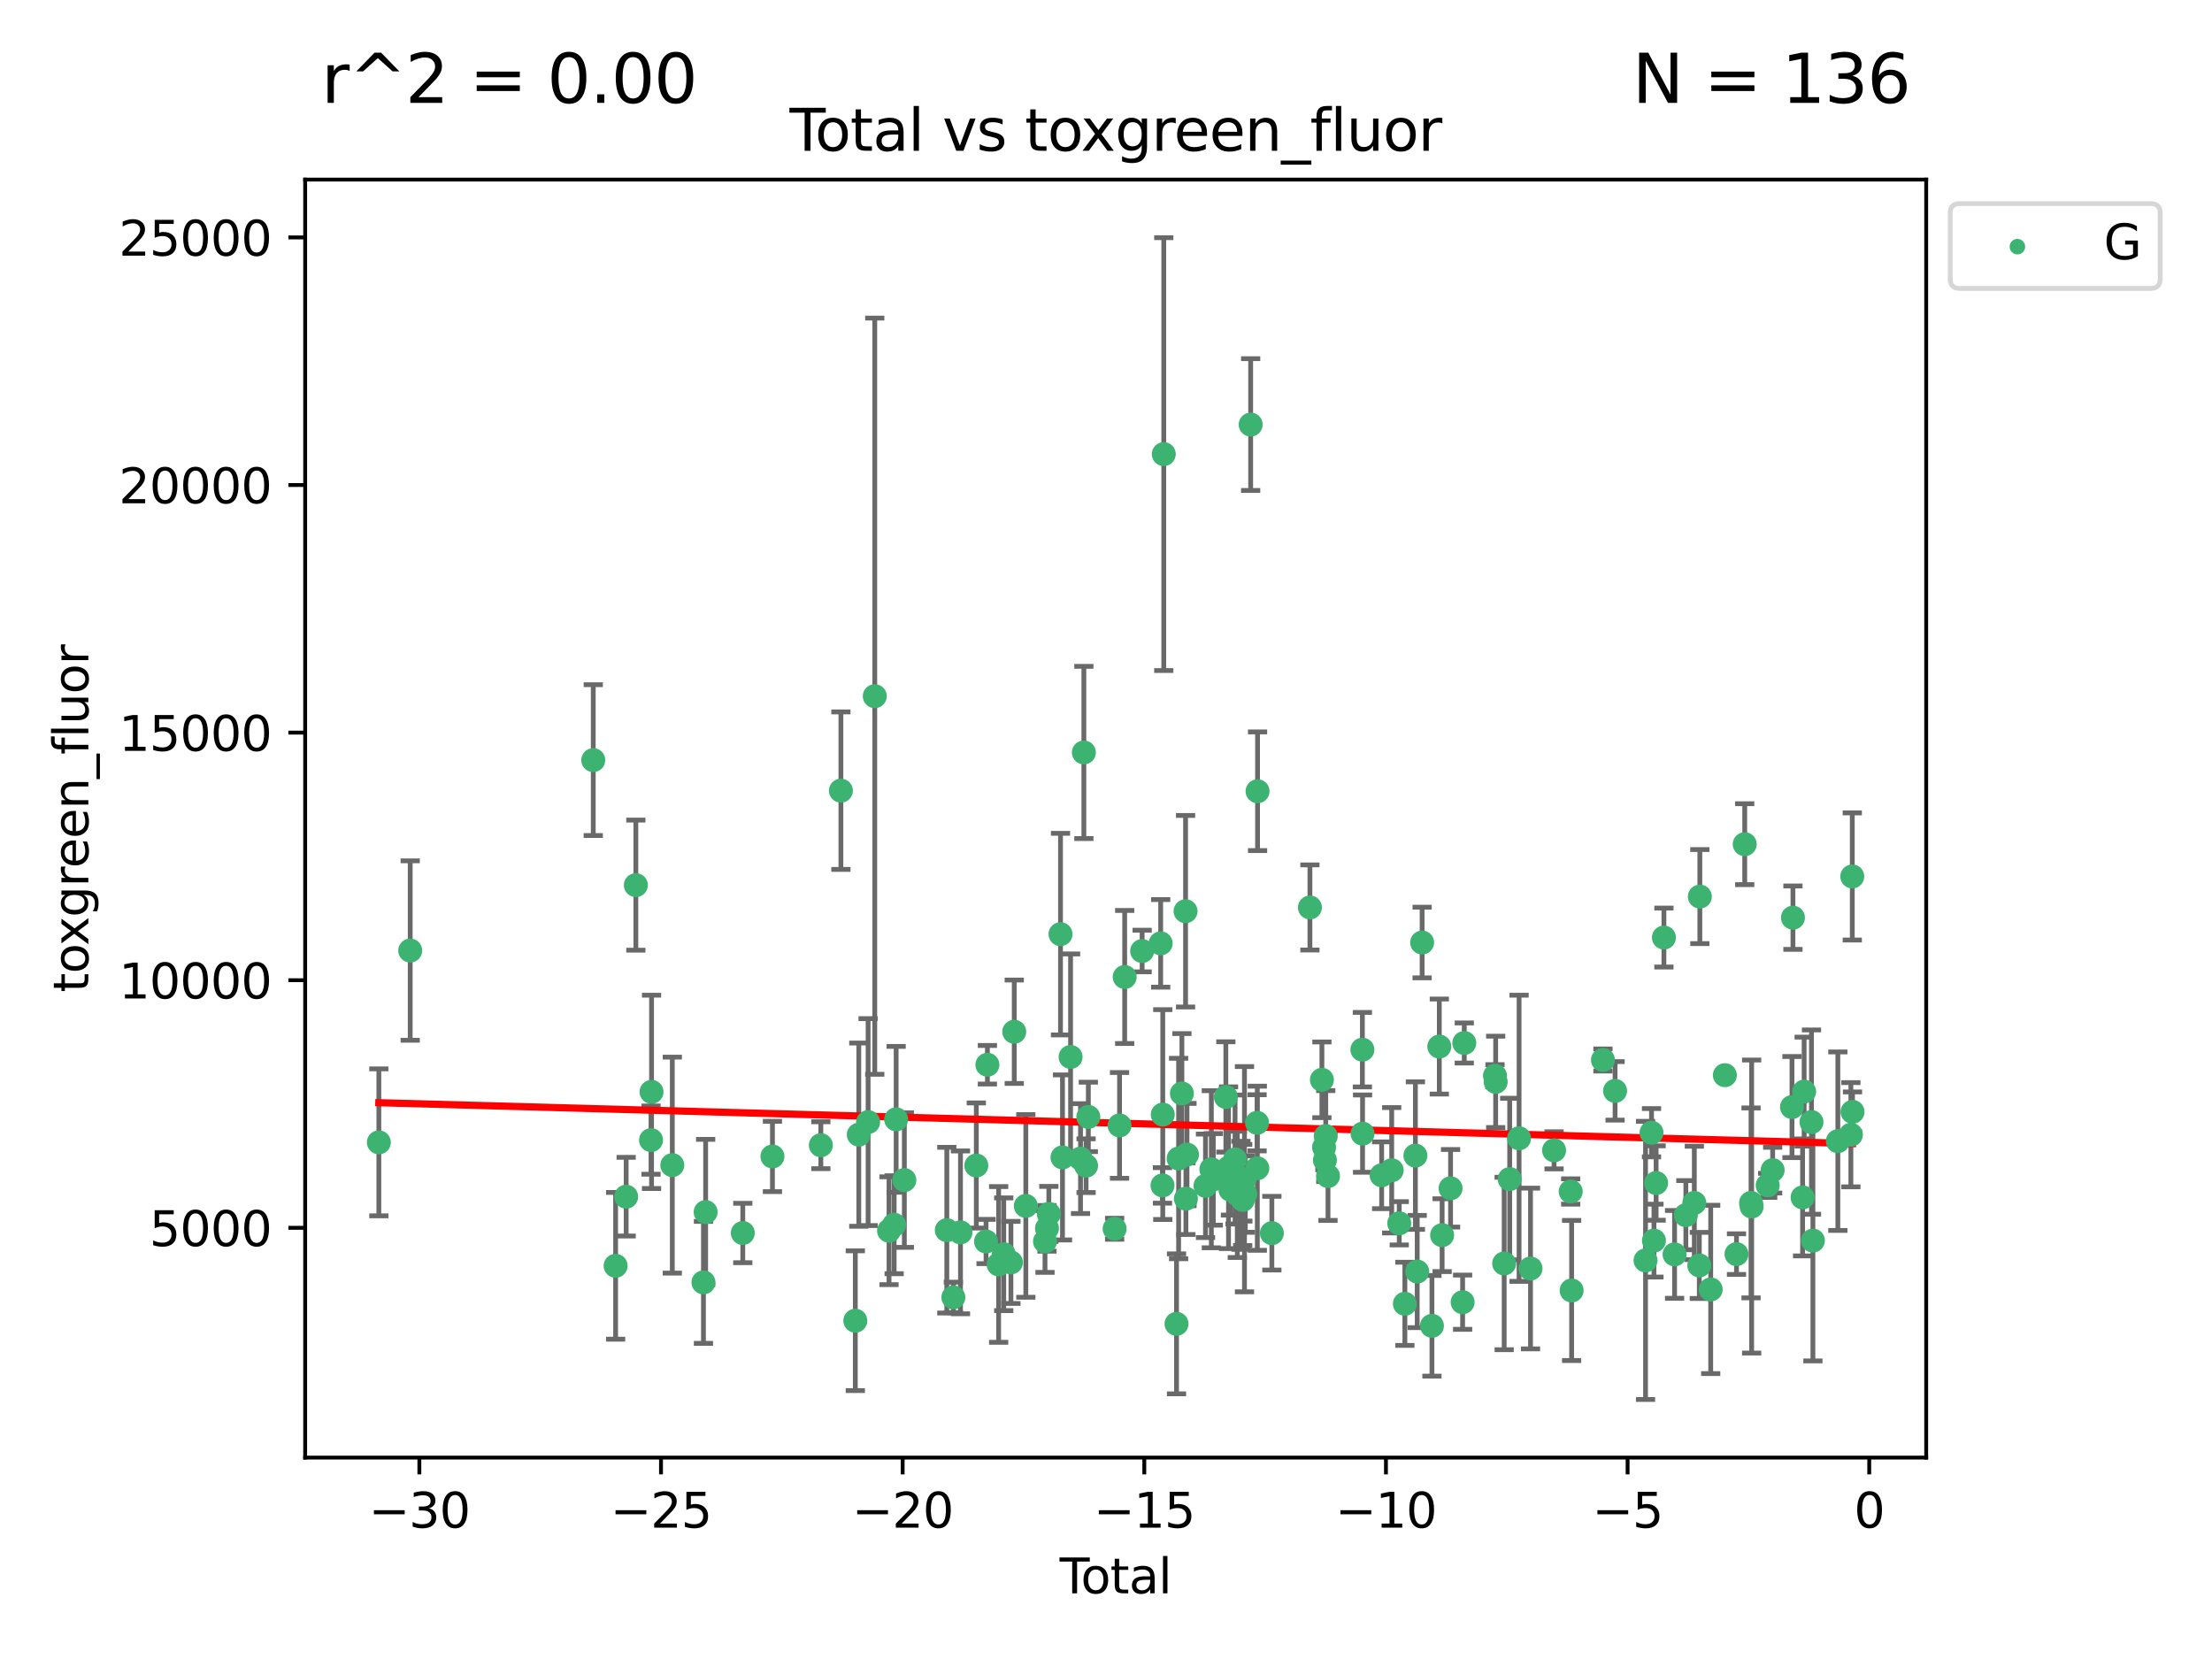 <?xml version="1.0" encoding="utf-8" standalone="no"?>
<!DOCTYPE svg PUBLIC "-//W3C//DTD SVG 1.1//EN"
  "http://www.w3.org/Graphics/SVG/1.1/DTD/svg11.dtd">
<svg xmlns:xlink="http://www.w3.org/1999/xlink" width="460.8pt" height="345.6pt" viewBox="0 0 460.8 345.6" xmlns="http://www.w3.org/2000/svg" version="1.1">
 <defs>
  <style type="text/css">*{stroke-linejoin: round; stroke-linecap: butt}</style>
 </defs>
 <g id="figure_1">
  <g id="patch_1">
   <path d="M 0 345.6 
L 460.8 345.6 
L 460.8 0 
L 0 0 
z
" style="fill: #ffffff"/>
  </g>
  <g id="axes_1">
   <g id="patch_2">
    <path d="M 63.571 303.64 
L 401.26 303.64 
L 401.26 37.411 
L 63.571 37.411 
z
" style="fill: #ffffff"/>
   </g>
   <g id="PathCollection_1">
    <defs>
     <path id="m35d068dcef" d="M 0 1.118 
C 0.297 1.118 0.581 1 0.791 0.791 
C 1 0.581 1.118 0.297 1.118 0 
C 1.118 -0.297 1 -0.581 0.791 -0.791 
C 0.581 -1 0.297 -1.118 0 -1.118 
C -0.297 -1.118 -0.581 -1 -0.791 -0.791 
C -1 -0.581 -1.118 -0.297 -1.118 0 
C -1.118 0.297 -1 0.581 -0.791 0.791 
C -0.581 1 -0.297 1.118 0 1.118 
z
" style="stroke: #3cb371"/>
    </defs>
    <g clip-path="url(#p177d05c7b4)">
     <use xlink:href="#m35d068dcef" x="78.921" y="237.974" style="fill: #3cb371; stroke: #3cb371"/>
     <use xlink:href="#m35d068dcef" x="85.453" y="198.016" style="fill: #3cb371; stroke: #3cb371"/>
     <use xlink:href="#m35d068dcef" x="123.585" y="158.346" style="fill: #3cb371; stroke: #3cb371"/>
     <use xlink:href="#m35d068dcef" x="128.245" y="263.691" style="fill: #3cb371; stroke: #3cb371"/>
     <use xlink:href="#m35d068dcef" x="130.44" y="249.289" style="fill: #3cb371; stroke: #3cb371"/>
     <use xlink:href="#m35d068dcef" x="132.46" y="184.39" style="fill: #3cb371; stroke: #3cb371"/>
     <use xlink:href="#m35d068dcef" x="135.624" y="237.503" style="fill: #3cb371; stroke: #3cb371"/>
     <use xlink:href="#m35d068dcef" x="135.729" y="227.457" style="fill: #3cb371; stroke: #3cb371"/>
     <use xlink:href="#m35d068dcef" x="140.054" y="242.717" style="fill: #3cb371; stroke: #3cb371"/>
     <use xlink:href="#m35d068dcef" x="146.543" y="267.144" style="fill: #3cb371; stroke: #3cb371"/>
     <use xlink:href="#m35d068dcef" x="146.997" y="252.501" style="fill: #3cb371; stroke: #3cb371"/>
     <use xlink:href="#m35d068dcef" x="154.737" y="256.853" style="fill: #3cb371; stroke: #3cb371"/>
     <use xlink:href="#m35d068dcef" x="160.914" y="240.91" style="fill: #3cb371; stroke: #3cb371"/>
     <use xlink:href="#m35d068dcef" x="170.998" y="238.568" style="fill: #3cb371; stroke: #3cb371"/>
     <use xlink:href="#m35d068dcef" x="175.176" y="164.707" style="fill: #3cb371; stroke: #3cb371"/>
     <use xlink:href="#m35d068dcef" x="178.178" y="275.126" style="fill: #3cb371; stroke: #3cb371"/>
     <use xlink:href="#m35d068dcef" x="178.905" y="236.369" style="fill: #3cb371; stroke: #3cb371"/>
     <use xlink:href="#m35d068dcef" x="180.843" y="233.755" style="fill: #3cb371; stroke: #3cb371"/>
     <use xlink:href="#m35d068dcef" x="182.229" y="145.027" style="fill: #3cb371; stroke: #3cb371"/>
     <use xlink:href="#m35d068dcef" x="185.2" y="256.384" style="fill: #3cb371; stroke: #3cb371"/>
     <use xlink:href="#m35d068dcef" x="186.268" y="255.135" style="fill: #3cb371; stroke: #3cb371"/>
     <use xlink:href="#m35d068dcef" x="186.683" y="233.175" style="fill: #3cb371; stroke: #3cb371"/>
     <use xlink:href="#m35d068dcef" x="188.394" y="245.83" style="fill: #3cb371; stroke: #3cb371"/>
     <use xlink:href="#m35d068dcef" x="197.238" y="256.265" style="fill: #3cb371; stroke: #3cb371"/>
     <use xlink:href="#m35d068dcef" x="198.603" y="270.267" style="fill: #3cb371; stroke: #3cb371"/>
     <use xlink:href="#m35d068dcef" x="200.086" y="256.722" style="fill: #3cb371; stroke: #3cb371"/>
     <use xlink:href="#m35d068dcef" x="203.385" y="242.796" style="fill: #3cb371; stroke: #3cb371"/>
     <use xlink:href="#m35d068dcef" x="205.412" y="258.628" style="fill: #3cb371; stroke: #3cb371"/>
     <use xlink:href="#m35d068dcef" x="205.694" y="221.805" style="fill: #3cb371; stroke: #3cb371"/>
     <use xlink:href="#m35d068dcef" x="208.034" y="263.404" style="fill: #3cb371; stroke: #3cb371"/>
     <use xlink:href="#m35d068dcef" x="209.098" y="261.286" style="fill: #3cb371; stroke: #3cb371"/>
     <use xlink:href="#m35d068dcef" x="210.595" y="262.984" style="fill: #3cb371; stroke: #3cb371"/>
     <use xlink:href="#m35d068dcef" x="211.287" y="214.93" style="fill: #3cb371; stroke: #3cb371"/>
     <use xlink:href="#m35d068dcef" x="213.699" y="251.215" style="fill: #3cb371; stroke: #3cb371"/>
     <use xlink:href="#m35d068dcef" x="217.693" y="258.611" style="fill: #3cb371; stroke: #3cb371"/>
     <use xlink:href="#m35d068dcef" x="218.105" y="255.884" style="fill: #3cb371; stroke: #3cb371"/>
     <use xlink:href="#m35d068dcef" x="218.493" y="252.884" style="fill: #3cb371; stroke: #3cb371"/>
     <use xlink:href="#m35d068dcef" x="220.924" y="194.6" style="fill: #3cb371; stroke: #3cb371"/>
     <use xlink:href="#m35d068dcef" x="221.336" y="241.11" style="fill: #3cb371; stroke: #3cb371"/>
     <use xlink:href="#m35d068dcef" x="223.022" y="220.183" style="fill: #3cb371; stroke: #3cb371"/>
     <use xlink:href="#m35d068dcef" x="225.092" y="241.358" style="fill: #3cb371; stroke: #3cb371"/>
     <use xlink:href="#m35d068dcef" x="225.789" y="156.748" style="fill: #3cb371; stroke: #3cb371"/>
     <use xlink:href="#m35d068dcef" x="226.251" y="242.832" style="fill: #3cb371; stroke: #3cb371"/>
     <use xlink:href="#m35d068dcef" x="226.72" y="232.677" style="fill: #3cb371; stroke: #3cb371"/>
     <use xlink:href="#m35d068dcef" x="232.198" y="255.974" style="fill: #3cb371; stroke: #3cb371"/>
     <use xlink:href="#m35d068dcef" x="233.223" y="234.445" style="fill: #3cb371; stroke: #3cb371"/>
     <use xlink:href="#m35d068dcef" x="234.293" y="203.525" style="fill: #3cb371; stroke: #3cb371"/>
     <use xlink:href="#m35d068dcef" x="237.928" y="198.118" style="fill: #3cb371; stroke: #3cb371"/>
     <use xlink:href="#m35d068dcef" x="241.791" y="196.52" style="fill: #3cb371; stroke: #3cb371"/>
     <use xlink:href="#m35d068dcef" x="242.169" y="246.943" style="fill: #3cb371; stroke: #3cb371"/>
     <use xlink:href="#m35d068dcef" x="242.227" y="232.185" style="fill: #3cb371; stroke: #3cb371"/>
     <use xlink:href="#m35d068dcef" x="242.436" y="94.599" style="fill: #3cb371; stroke: #3cb371"/>
     <use xlink:href="#m35d068dcef" x="245.09" y="275.78" style="fill: #3cb371; stroke: #3cb371"/>
     <use xlink:href="#m35d068dcef" x="245.526" y="241.345" style="fill: #3cb371; stroke: #3cb371"/>
     <use xlink:href="#m35d068dcef" x="246.21" y="227.786" style="fill: #3cb371; stroke: #3cb371"/>
     <use xlink:href="#m35d068dcef" x="246.975" y="189.824" style="fill: #3cb371; stroke: #3cb371"/>
     <use xlink:href="#m35d068dcef" x="247.047" y="249.705" style="fill: #3cb371; stroke: #3cb371"/>
     <use xlink:href="#m35d068dcef" x="247.272" y="240.516" style="fill: #3cb371; stroke: #3cb371"/>
     <use xlink:href="#m35d068dcef" x="251.127" y="247.028" style="fill: #3cb371; stroke: #3cb371"/>
     <use xlink:href="#m35d068dcef" x="252.347" y="243.575" style="fill: #3cb371; stroke: #3cb371"/>
     <use xlink:href="#m35d068dcef" x="252.751" y="245.686" style="fill: #3cb371; stroke: #3cb371"/>
     <use xlink:href="#m35d068dcef" x="255.367" y="228.511" style="fill: #3cb371; stroke: #3cb371"/>
     <use xlink:href="#m35d068dcef" x="255.925" y="243.26" style="fill: #3cb371; stroke: #3cb371"/>
     <use xlink:href="#m35d068dcef" x="256.325" y="247.856" style="fill: #3cb371; stroke: #3cb371"/>
     <use xlink:href="#m35d068dcef" x="257.286" y="241.542" style="fill: #3cb371; stroke: #3cb371"/>
     <use xlink:href="#m35d068dcef" x="257.753" y="248.807" style="fill: #3cb371; stroke: #3cb371"/>
     <use xlink:href="#m35d068dcef" x="258.507" y="249.012" style="fill: #3cb371; stroke: #3cb371"/>
     <use xlink:href="#m35d068dcef" x="258.878" y="248.934" style="fill: #3cb371; stroke: #3cb371"/>
     <use xlink:href="#m35d068dcef" x="258.908" y="249.958" style="fill: #3cb371; stroke: #3cb371"/>
     <use xlink:href="#m35d068dcef" x="259.248" y="245.645" style="fill: #3cb371; stroke: #3cb371"/>
     <use xlink:href="#m35d068dcef" x="259.416" y="248.741" style="fill: #3cb371; stroke: #3cb371"/>
     <use xlink:href="#m35d068dcef" x="260.536" y="88.448" style="fill: #3cb371; stroke: #3cb371"/>
     <use xlink:href="#m35d068dcef" x="261.873" y="233.904" style="fill: #3cb371; stroke: #3cb371"/>
     <use xlink:href="#m35d068dcef" x="261.923" y="243.366" style="fill: #3cb371; stroke: #3cb371"/>
     <use xlink:href="#m35d068dcef" x="261.972" y="164.833" style="fill: #3cb371; stroke: #3cb371"/>
     <use xlink:href="#m35d068dcef" x="264.953" y="256.893" style="fill: #3cb371; stroke: #3cb371"/>
     <use xlink:href="#m35d068dcef" x="272.881" y="189.037" style="fill: #3cb371; stroke: #3cb371"/>
     <use xlink:href="#m35d068dcef" x="275.377" y="224.943" style="fill: #3cb371; stroke: #3cb371"/>
     <use xlink:href="#m35d068dcef" x="275.823" y="239.005" style="fill: #3cb371; stroke: #3cb371"/>
     <use xlink:href="#m35d068dcef" x="276.007" y="241.68" style="fill: #3cb371; stroke: #3cb371"/>
     <use xlink:href="#m35d068dcef" x="276.18" y="236.66" style="fill: #3cb371; stroke: #3cb371"/>
     <use xlink:href="#m35d068dcef" x="276.647" y="244.991" style="fill: #3cb371; stroke: #3cb371"/>
     <use xlink:href="#m35d068dcef" x="283.808" y="218.663" style="fill: #3cb371; stroke: #3cb371"/>
     <use xlink:href="#m35d068dcef" x="283.846" y="236.155" style="fill: #3cb371; stroke: #3cb371"/>
     <use xlink:href="#m35d068dcef" x="287.823" y="244.835" style="fill: #3cb371; stroke: #3cb371"/>
     <use xlink:href="#m35d068dcef" x="289.916" y="243.786" style="fill: #3cb371; stroke: #3cb371"/>
     <use xlink:href="#m35d068dcef" x="291.488" y="254.836" style="fill: #3cb371; stroke: #3cb371"/>
     <use xlink:href="#m35d068dcef" x="292.659" y="271.605" style="fill: #3cb371; stroke: #3cb371"/>
     <use xlink:href="#m35d068dcef" x="294.854" y="240.731" style="fill: #3cb371; stroke: #3cb371"/>
     <use xlink:href="#m35d068dcef" x="295.233" y="264.885" style="fill: #3cb371; stroke: #3cb371"/>
     <use xlink:href="#m35d068dcef" x="296.253" y="196.344" style="fill: #3cb371; stroke: #3cb371"/>
     <use xlink:href="#m35d068dcef" x="298.3" y="276.191" style="fill: #3cb371; stroke: #3cb371"/>
     <use xlink:href="#m35d068dcef" x="299.836" y="218.016" style="fill: #3cb371; stroke: #3cb371"/>
     <use xlink:href="#m35d068dcef" x="300.42" y="257.308" style="fill: #3cb371; stroke: #3cb371"/>
     <use xlink:href="#m35d068dcef" x="302.18" y="247.543" style="fill: #3cb371; stroke: #3cb371"/>
     <use xlink:href="#m35d068dcef" x="304.692" y="271.275" style="fill: #3cb371; stroke: #3cb371"/>
     <use xlink:href="#m35d068dcef" x="305.037" y="217.272" style="fill: #3cb371; stroke: #3cb371"/>
     <use xlink:href="#m35d068dcef" x="311.434" y="224.101" style="fill: #3cb371; stroke: #3cb371"/>
     <use xlink:href="#m35d068dcef" x="311.577" y="225.372" style="fill: #3cb371; stroke: #3cb371"/>
     <use xlink:href="#m35d068dcef" x="313.348" y="263.205" style="fill: #3cb371; stroke: #3cb371"/>
     <use xlink:href="#m35d068dcef" x="314.496" y="245.623" style="fill: #3cb371; stroke: #3cb371"/>
     <use xlink:href="#m35d068dcef" x="316.453" y="237.125" style="fill: #3cb371; stroke: #3cb371"/>
     <use xlink:href="#m35d068dcef" x="318.833" y="264.252" style="fill: #3cb371; stroke: #3cb371"/>
     <use xlink:href="#m35d068dcef" x="323.742" y="239.634" style="fill: #3cb371; stroke: #3cb371"/>
     <use xlink:href="#m35d068dcef" x="327.205" y="248.212" style="fill: #3cb371; stroke: #3cb371"/>
     <use xlink:href="#m35d068dcef" x="327.397" y="268.831" style="fill: #3cb371; stroke: #3cb371"/>
     <use xlink:href="#m35d068dcef" x="333.924" y="220.813" style="fill: #3cb371; stroke: #3cb371"/>
     <use xlink:href="#m35d068dcef" x="336.451" y="227.25" style="fill: #3cb371; stroke: #3cb371"/>
     <use xlink:href="#m35d068dcef" x="342.796" y="262.568" style="fill: #3cb371; stroke: #3cb371"/>
     <use xlink:href="#m35d068dcef" x="344.042" y="235.963" style="fill: #3cb371; stroke: #3cb371"/>
     <use xlink:href="#m35d068dcef" x="344.547" y="258.441" style="fill: #3cb371; stroke: #3cb371"/>
     <use xlink:href="#m35d068dcef" x="345" y="246.445" style="fill: #3cb371; stroke: #3cb371"/>
     <use xlink:href="#m35d068dcef" x="346.624" y="195.308" style="fill: #3cb371; stroke: #3cb371"/>
     <use xlink:href="#m35d068dcef" x="348.844" y="261.315" style="fill: #3cb371; stroke: #3cb371"/>
     <use xlink:href="#m35d068dcef" x="351.193" y="253.141" style="fill: #3cb371; stroke: #3cb371"/>
     <use xlink:href="#m35d068dcef" x="352.958" y="250.59" style="fill: #3cb371; stroke: #3cb371"/>
     <use xlink:href="#m35d068dcef" x="353.996" y="263.611" style="fill: #3cb371; stroke: #3cb371"/>
     <use xlink:href="#m35d068dcef" x="354.11" y="186.773" style="fill: #3cb371; stroke: #3cb371"/>
     <use xlink:href="#m35d068dcef" x="356.37" y="268.613" style="fill: #3cb371; stroke: #3cb371"/>
     <use xlink:href="#m35d068dcef" x="359.323" y="223.976" style="fill: #3cb371; stroke: #3cb371"/>
     <use xlink:href="#m35d068dcef" x="361.743" y="261.255" style="fill: #3cb371; stroke: #3cb371"/>
     <use xlink:href="#m35d068dcef" x="363.459" y="175.859" style="fill: #3cb371; stroke: #3cb371"/>
     <use xlink:href="#m35d068dcef" x="364.773" y="250.588" style="fill: #3cb371; stroke: #3cb371"/>
     <use xlink:href="#m35d068dcef" x="364.9" y="251.346" style="fill: #3cb371; stroke: #3cb371"/>
     <use xlink:href="#m35d068dcef" x="368.242" y="246.934" style="fill: #3cb371; stroke: #3cb371"/>
     <use xlink:href="#m35d068dcef" x="369.278" y="243.765" style="fill: #3cb371; stroke: #3cb371"/>
     <use xlink:href="#m35d068dcef" x="373.301" y="230.619" style="fill: #3cb371; stroke: #3cb371"/>
     <use xlink:href="#m35d068dcef" x="373.503" y="191.167" style="fill: #3cb371; stroke: #3cb371"/>
     <use xlink:href="#m35d068dcef" x="375.512" y="249.443" style="fill: #3cb371; stroke: #3cb371"/>
     <use xlink:href="#m35d068dcef" x="375.835" y="227.399" style="fill: #3cb371; stroke: #3cb371"/>
     <use xlink:href="#m35d068dcef" x="377.365" y="233.749" style="fill: #3cb371; stroke: #3cb371"/>
     <use xlink:href="#m35d068dcef" x="377.661" y="258.434" style="fill: #3cb371; stroke: #3cb371"/>
     <use xlink:href="#m35d068dcef" x="382.857" y="237.731" style="fill: #3cb371; stroke: #3cb371"/>
     <use xlink:href="#m35d068dcef" x="385.572" y="236.386" style="fill: #3cb371; stroke: #3cb371"/>
     <use xlink:href="#m35d068dcef" x="385.864" y="182.58" style="fill: #3cb371; stroke: #3cb371"/>
     <use xlink:href="#m35d068dcef" x="385.911" y="231.619" style="fill: #3cb371; stroke: #3cb371"/>
    </g>
   </g>
   <g id="matplotlib.axis_1">
    <g id="xtick_1">
     <g id="line2d_1">
      <defs>
       <path id="m5645d4edd1" d="M 0 0 
L 0 3.5 
" style="stroke: #000000; stroke-width: 0.8"/>
      </defs>
      <g>
       <use xlink:href="#m5645d4edd1" x="87.36" y="303.64" style="stroke: #000000; stroke-width: 0.8"/>
      </g>
     </g>
     <g id="text_1">
      <!-- −30 -->
      <g transform="translate(76.807 318.238)scale(0.1 -0.1)">
       <defs>
        <path id="DejaVuSans-2212" d="M 678 2272 
L 4684 2272 
L 4684 1741 
L 678 1741 
L 678 2272 
z
" transform="scale(0.016)"/>
        <path id="DejaVuSans-33" d="M 2597 2516 
Q 3050 2419 3304 2112 
Q 3559 1806 3559 1356 
Q 3559 666 3084 287 
Q 2609 -91 1734 -91 
Q 1441 -91 1130 -33 
Q 819 25 488 141 
L 488 750 
Q 750 597 1062 519 
Q 1375 441 1716 441 
Q 2309 441 2620 675 
Q 2931 909 2931 1356 
Q 2931 1769 2642 2001 
Q 2353 2234 1838 2234 
L 1294 2234 
L 1294 2753 
L 1863 2753 
Q 2328 2753 2575 2939 
Q 2822 3125 2822 3475 
Q 2822 3834 2567 4026 
Q 2313 4219 1838 4219 
Q 1578 4219 1281 4162 
Q 984 4106 628 3988 
L 628 4550 
Q 988 4650 1302 4700 
Q 1616 4750 1894 4750 
Q 2613 4750 3031 4423 
Q 3450 4097 3450 3541 
Q 3450 3153 3228 2886 
Q 3006 2619 2597 2516 
z
" transform="scale(0.016)"/>
        <path id="DejaVuSans-30" d="M 2034 4250 
Q 1547 4250 1301 3770 
Q 1056 3291 1056 2328 
Q 1056 1369 1301 889 
Q 1547 409 2034 409 
Q 2525 409 2770 889 
Q 3016 1369 3016 2328 
Q 3016 3291 2770 3770 
Q 2525 4250 2034 4250 
z
M 2034 4750 
Q 2819 4750 3233 4129 
Q 3647 3509 3647 2328 
Q 3647 1150 3233 529 
Q 2819 -91 2034 -91 
Q 1250 -91 836 529 
Q 422 1150 422 2328 
Q 422 3509 836 4129 
Q 1250 4750 2034 4750 
z
" transform="scale(0.016)"/>
       </defs>
       <use xlink:href="#DejaVuSans-2212"/>
       <use xlink:href="#DejaVuSans-33" x="83.789"/>
       <use xlink:href="#DejaVuSans-30" x="147.412"/>
      </g>
     </g>
    </g>
    <g id="xtick_2">
     <g id="line2d_2">
      <g>
       <use xlink:href="#m5645d4edd1" x="137.699" y="303.64" style="stroke: #000000; stroke-width: 0.8"/>
      </g>
     </g>
     <g id="text_2">
      <!-- −25 -->
      <g transform="translate(127.147 318.238)scale(0.1 -0.1)">
       <defs>
        <path id="DejaVuSans-32" d="M 1228 531 
L 3431 531 
L 3431 0 
L 469 0 
L 469 531 
Q 828 903 1448 1529 
Q 2069 2156 2228 2338 
Q 2531 2678 2651 2914 
Q 2772 3150 2772 3378 
Q 2772 3750 2511 3984 
Q 2250 4219 1831 4219 
Q 1534 4219 1204 4116 
Q 875 4013 500 3803 
L 500 4441 
Q 881 4594 1212 4672 
Q 1544 4750 1819 4750 
Q 2544 4750 2975 4387 
Q 3406 4025 3406 3419 
Q 3406 3131 3298 2873 
Q 3191 2616 2906 2266 
Q 2828 2175 2409 1742 
Q 1991 1309 1228 531 
z
" transform="scale(0.016)"/>
        <path id="DejaVuSans-35" d="M 691 4666 
L 3169 4666 
L 3169 4134 
L 1269 4134 
L 1269 2991 
Q 1406 3038 1543 3061 
Q 1681 3084 1819 3084 
Q 2600 3084 3056 2656 
Q 3513 2228 3513 1497 
Q 3513 744 3044 326 
Q 2575 -91 1722 -91 
Q 1428 -91 1123 -41 
Q 819 9 494 109 
L 494 744 
Q 775 591 1075 516 
Q 1375 441 1709 441 
Q 2250 441 2565 725 
Q 2881 1009 2881 1497 
Q 2881 1984 2565 2268 
Q 2250 2553 1709 2553 
Q 1456 2553 1204 2497 
Q 953 2441 691 2322 
L 691 4666 
z
" transform="scale(0.016)"/>
       </defs>
       <use xlink:href="#DejaVuSans-2212"/>
       <use xlink:href="#DejaVuSans-32" x="83.789"/>
       <use xlink:href="#DejaVuSans-35" x="147.412"/>
      </g>
     </g>
    </g>
    <g id="xtick_3">
     <g id="line2d_3">
      <g>
       <use xlink:href="#m5645d4edd1" x="188.039" y="303.64" style="stroke: #000000; stroke-width: 0.8"/>
      </g>
     </g>
     <g id="text_3">
      <!-- −20 -->
      <g transform="translate(177.486 318.238)scale(0.1 -0.1)">
       <use xlink:href="#DejaVuSans-2212"/>
       <use xlink:href="#DejaVuSans-32" x="83.789"/>
       <use xlink:href="#DejaVuSans-30" x="147.412"/>
      </g>
     </g>
    </g>
    <g id="xtick_4">
     <g id="line2d_4">
      <g>
       <use xlink:href="#m5645d4edd1" x="238.378" y="303.64" style="stroke: #000000; stroke-width: 0.8"/>
      </g>
     </g>
     <g id="text_4">
      <!-- −15 -->
      <g transform="translate(227.826 318.238)scale(0.1 -0.1)">
       <defs>
        <path id="DejaVuSans-31" d="M 794 531 
L 1825 531 
L 1825 4091 
L 703 3866 
L 703 4441 
L 1819 4666 
L 2450 4666 
L 2450 531 
L 3481 531 
L 3481 0 
L 794 0 
L 794 531 
z
" transform="scale(0.016)"/>
       </defs>
       <use xlink:href="#DejaVuSans-2212"/>
       <use xlink:href="#DejaVuSans-31" x="83.789"/>
       <use xlink:href="#DejaVuSans-35" x="147.412"/>
      </g>
     </g>
    </g>
    <g id="xtick_5">
     <g id="line2d_5">
      <g>
       <use xlink:href="#m5645d4edd1" x="288.718" y="303.64" style="stroke: #000000; stroke-width: 0.8"/>
      </g>
     </g>
     <g id="text_5">
      <!-- −10 -->
      <g transform="translate(278.165 318.238)scale(0.1 -0.1)">
       <use xlink:href="#DejaVuSans-2212"/>
       <use xlink:href="#DejaVuSans-31" x="83.789"/>
       <use xlink:href="#DejaVuSans-30" x="147.412"/>
      </g>
     </g>
    </g>
    <g id="xtick_6">
     <g id="line2d_6">
      <g>
       <use xlink:href="#m5645d4edd1" x="339.057" y="303.64" style="stroke: #000000; stroke-width: 0.8"/>
      </g>
     </g>
     <g id="text_6">
      <!-- −5 -->
      <g transform="translate(331.686 318.238)scale(0.1 -0.1)">
       <use xlink:href="#DejaVuSans-2212"/>
       <use xlink:href="#DejaVuSans-35" x="83.789"/>
      </g>
     </g>
    </g>
    <g id="xtick_7">
     <g id="line2d_7">
      <g>
       <use xlink:href="#m5645d4edd1" x="389.397" y="303.64" style="stroke: #000000; stroke-width: 0.8"/>
      </g>
     </g>
     <g id="text_7">
      <!-- 0 -->
      <g transform="translate(386.216 318.238)scale(0.1 -0.1)">
       <use xlink:href="#DejaVuSans-30"/>
      </g>
     </g>
    </g>
    <g id="text_8">
     <!-- Total -->
     <g transform="translate(220.739 331.917)scale(0.1 -0.1)">
      <defs>
       <path id="DejaVuSans-54" d="M -19 4666 
L 3928 4666 
L 3928 4134 
L 2272 4134 
L 2272 0 
L 1638 0 
L 1638 4134 
L -19 4134 
L -19 4666 
z
" transform="scale(0.016)"/>
       <path id="DejaVuSans-6f" d="M 1959 3097 
Q 1497 3097 1228 2736 
Q 959 2375 959 1747 
Q 959 1119 1226 758 
Q 1494 397 1959 397 
Q 2419 397 2687 759 
Q 2956 1122 2956 1747 
Q 2956 2369 2687 2733 
Q 2419 3097 1959 3097 
z
M 1959 3584 
Q 2709 3584 3137 3096 
Q 3566 2609 3566 1747 
Q 3566 888 3137 398 
Q 2709 -91 1959 -91 
Q 1206 -91 779 398 
Q 353 888 353 1747 
Q 353 2609 779 3096 
Q 1206 3584 1959 3584 
z
" transform="scale(0.016)"/>
       <path id="DejaVuSans-74" d="M 1172 4494 
L 1172 3500 
L 2356 3500 
L 2356 3053 
L 1172 3053 
L 1172 1153 
Q 1172 725 1289 603 
Q 1406 481 1766 481 
L 2356 481 
L 2356 0 
L 1766 0 
Q 1100 0 847 248 
Q 594 497 594 1153 
L 594 3053 
L 172 3053 
L 172 3500 
L 594 3500 
L 594 4494 
L 1172 4494 
z
" transform="scale(0.016)"/>
       <path id="DejaVuSans-61" d="M 2194 1759 
Q 1497 1759 1228 1600 
Q 959 1441 959 1056 
Q 959 750 1161 570 
Q 1363 391 1709 391 
Q 2188 391 2477 730 
Q 2766 1069 2766 1631 
L 2766 1759 
L 2194 1759 
z
M 3341 1997 
L 3341 0 
L 2766 0 
L 2766 531 
Q 2569 213 2275 61 
Q 1981 -91 1556 -91 
Q 1019 -91 701 211 
Q 384 513 384 1019 
Q 384 1609 779 1909 
Q 1175 2209 1959 2209 
L 2766 2209 
L 2766 2266 
Q 2766 2663 2505 2880 
Q 2244 3097 1772 3097 
Q 1472 3097 1187 3025 
Q 903 2953 641 2809 
L 641 3341 
Q 956 3463 1253 3523 
Q 1550 3584 1831 3584 
Q 2591 3584 2966 3190 
Q 3341 2797 3341 1997 
z
" transform="scale(0.016)"/>
       <path id="DejaVuSans-6c" d="M 603 4863 
L 1178 4863 
L 1178 0 
L 603 0 
L 603 4863 
z
" transform="scale(0.016)"/>
      </defs>
      <use xlink:href="#DejaVuSans-54"/>
      <use xlink:href="#DejaVuSans-6f" x="44.084"/>
      <use xlink:href="#DejaVuSans-74" x="105.266"/>
      <use xlink:href="#DejaVuSans-61" x="144.475"/>
      <use xlink:href="#DejaVuSans-6c" x="205.754"/>
     </g>
    </g>
   </g>
   <g id="matplotlib.axis_2">
    <g id="ytick_1">
     <g id="line2d_8">
      <defs>
       <path id="me1686069e0" d="M 0 0 
L -3.5 0 
" style="stroke: #000000; stroke-width: 0.8"/>
      </defs>
      <g>
       <use xlink:href="#me1686069e0" x="63.571" y="255.774" style="stroke: #000000; stroke-width: 0.8"/>
      </g>
     </g>
     <g id="text_9">
      <!-- 5000 -->
      <g transform="translate(31.121 259.573)scale(0.1 -0.1)">
       <use xlink:href="#DejaVuSans-35"/>
       <use xlink:href="#DejaVuSans-30" x="63.623"/>
       <use xlink:href="#DejaVuSans-30" x="127.246"/>
       <use xlink:href="#DejaVuSans-30" x="190.869"/>
      </g>
     </g>
    </g>
    <g id="ytick_2">
     <g id="line2d_9">
      <g>
       <use xlink:href="#me1686069e0" x="63.571" y="204.195" style="stroke: #000000; stroke-width: 0.8"/>
      </g>
     </g>
     <g id="text_10">
      <!-- 10000 -->
      <g transform="translate(24.759 207.994)scale(0.1 -0.1)">
       <use xlink:href="#DejaVuSans-31"/>
       <use xlink:href="#DejaVuSans-30" x="63.623"/>
       <use xlink:href="#DejaVuSans-30" x="127.246"/>
       <use xlink:href="#DejaVuSans-30" x="190.869"/>
       <use xlink:href="#DejaVuSans-30" x="254.492"/>
      </g>
     </g>
    </g>
    <g id="ytick_3">
     <g id="line2d_10">
      <g>
       <use xlink:href="#me1686069e0" x="63.571" y="152.616" style="stroke: #000000; stroke-width: 0.8"/>
      </g>
     </g>
     <g id="text_11">
      <!-- 15000 -->
      <g transform="translate(24.759 156.415)scale(0.1 -0.1)">
       <use xlink:href="#DejaVuSans-31"/>
       <use xlink:href="#DejaVuSans-35" x="63.623"/>
       <use xlink:href="#DejaVuSans-30" x="127.246"/>
       <use xlink:href="#DejaVuSans-30" x="190.869"/>
       <use xlink:href="#DejaVuSans-30" x="254.492"/>
      </g>
     </g>
    </g>
    <g id="ytick_4">
     <g id="line2d_11">
      <g>
       <use xlink:href="#me1686069e0" x="63.571" y="101.037" style="stroke: #000000; stroke-width: 0.8"/>
      </g>
     </g>
     <g id="text_12">
      <!-- 20000 -->
      <g transform="translate(24.759 104.836)scale(0.1 -0.1)">
       <use xlink:href="#DejaVuSans-32"/>
       <use xlink:href="#DejaVuSans-30" x="63.623"/>
       <use xlink:href="#DejaVuSans-30" x="127.246"/>
       <use xlink:href="#DejaVuSans-30" x="190.869"/>
       <use xlink:href="#DejaVuSans-30" x="254.492"/>
      </g>
     </g>
    </g>
    <g id="ytick_5">
     <g id="line2d_12">
      <g>
       <use xlink:href="#me1686069e0" x="63.571" y="49.458" style="stroke: #000000; stroke-width: 0.8"/>
      </g>
     </g>
     <g id="text_13">
      <!-- 25000 -->
      <g transform="translate(24.759 53.258)scale(0.1 -0.1)">
       <use xlink:href="#DejaVuSans-32"/>
       <use xlink:href="#DejaVuSans-35" x="63.623"/>
       <use xlink:href="#DejaVuSans-30" x="127.246"/>
       <use xlink:href="#DejaVuSans-30" x="190.869"/>
       <use xlink:href="#DejaVuSans-30" x="254.492"/>
      </g>
     </g>
    </g>
    <g id="text_14">
     <!-- toxgreen_fluor -->
     <g transform="translate(18.401 206.72)rotate(-90)scale(0.1 -0.1)">
      <defs>
       <path id="DejaVuSans-78" d="M 3513 3500 
L 2247 1797 
L 3578 0 
L 2900 0 
L 1881 1375 
L 863 0 
L 184 0 
L 1544 1831 
L 300 3500 
L 978 3500 
L 1906 2253 
L 2834 3500 
L 3513 3500 
z
" transform="scale(0.016)"/>
       <path id="DejaVuSans-67" d="M 2906 1791 
Q 2906 2416 2648 2759 
Q 2391 3103 1925 3103 
Q 1463 3103 1205 2759 
Q 947 2416 947 1791 
Q 947 1169 1205 825 
Q 1463 481 1925 481 
Q 2391 481 2648 825 
Q 2906 1169 2906 1791 
z
M 3481 434 
Q 3481 -459 3084 -895 
Q 2688 -1331 1869 -1331 
Q 1566 -1331 1297 -1286 
Q 1028 -1241 775 -1147 
L 775 -588 
Q 1028 -725 1275 -790 
Q 1522 -856 1778 -856 
Q 2344 -856 2625 -561 
Q 2906 -266 2906 331 
L 2906 616 
Q 2728 306 2450 153 
Q 2172 0 1784 0 
Q 1141 0 747 490 
Q 353 981 353 1791 
Q 353 2603 747 3093 
Q 1141 3584 1784 3584 
Q 2172 3584 2450 3431 
Q 2728 3278 2906 2969 
L 2906 3500 
L 3481 3500 
L 3481 434 
z
" transform="scale(0.016)"/>
       <path id="DejaVuSans-72" d="M 2631 2963 
Q 2534 3019 2420 3045 
Q 2306 3072 2169 3072 
Q 1681 3072 1420 2755 
Q 1159 2438 1159 1844 
L 1159 0 
L 581 0 
L 581 3500 
L 1159 3500 
L 1159 2956 
Q 1341 3275 1631 3429 
Q 1922 3584 2338 3584 
Q 2397 3584 2469 3576 
Q 2541 3569 2628 3553 
L 2631 2963 
z
" transform="scale(0.016)"/>
       <path id="DejaVuSans-65" d="M 3597 1894 
L 3597 1613 
L 953 1613 
Q 991 1019 1311 708 
Q 1631 397 2203 397 
Q 2534 397 2845 478 
Q 3156 559 3463 722 
L 3463 178 
Q 3153 47 2828 -22 
Q 2503 -91 2169 -91 
Q 1331 -91 842 396 
Q 353 884 353 1716 
Q 353 2575 817 3079 
Q 1281 3584 2069 3584 
Q 2775 3584 3186 3129 
Q 3597 2675 3597 1894 
z
M 3022 2063 
Q 3016 2534 2758 2815 
Q 2500 3097 2075 3097 
Q 1594 3097 1305 2825 
Q 1016 2553 972 2059 
L 3022 2063 
z
" transform="scale(0.016)"/>
       <path id="DejaVuSans-6e" d="M 3513 2113 
L 3513 0 
L 2938 0 
L 2938 2094 
Q 2938 2591 2744 2837 
Q 2550 3084 2163 3084 
Q 1697 3084 1428 2787 
Q 1159 2491 1159 1978 
L 1159 0 
L 581 0 
L 581 3500 
L 1159 3500 
L 1159 2956 
Q 1366 3272 1645 3428 
Q 1925 3584 2291 3584 
Q 2894 3584 3203 3211 
Q 3513 2838 3513 2113 
z
" transform="scale(0.016)"/>
       <path id="DejaVuSans-5f" d="M 3263 -1063 
L 3263 -1509 
L -63 -1509 
L -63 -1063 
L 3263 -1063 
z
" transform="scale(0.016)"/>
       <path id="DejaVuSans-66" d="M 2375 4863 
L 2375 4384 
L 1825 4384 
Q 1516 4384 1395 4259 
Q 1275 4134 1275 3809 
L 1275 3500 
L 2222 3500 
L 2222 3053 
L 1275 3053 
L 1275 0 
L 697 0 
L 697 3053 
L 147 3053 
L 147 3500 
L 697 3500 
L 697 3744 
Q 697 4328 969 4595 
Q 1241 4863 1831 4863 
L 2375 4863 
z
" transform="scale(0.016)"/>
       <path id="DejaVuSans-75" d="M 544 1381 
L 544 3500 
L 1119 3500 
L 1119 1403 
Q 1119 906 1312 657 
Q 1506 409 1894 409 
Q 2359 409 2629 706 
Q 2900 1003 2900 1516 
L 2900 3500 
L 3475 3500 
L 3475 0 
L 2900 0 
L 2900 538 
Q 2691 219 2414 64 
Q 2138 -91 1772 -91 
Q 1169 -91 856 284 
Q 544 659 544 1381 
z
M 1991 3584 
L 1991 3584 
z
" transform="scale(0.016)"/>
      </defs>
      <use xlink:href="#DejaVuSans-74"/>
      <use xlink:href="#DejaVuSans-6f" x="39.209"/>
      <use xlink:href="#DejaVuSans-78" x="97.266"/>
      <use xlink:href="#DejaVuSans-67" x="156.445"/>
      <use xlink:href="#DejaVuSans-72" x="219.922"/>
      <use xlink:href="#DejaVuSans-65" x="258.785"/>
      <use xlink:href="#DejaVuSans-65" x="320.309"/>
      <use xlink:href="#DejaVuSans-6e" x="381.832"/>
      <use xlink:href="#DejaVuSans-5f" x="445.211"/>
      <use xlink:href="#DejaVuSans-66" x="495.211"/>
      <use xlink:href="#DejaVuSans-6c" x="530.416"/>
      <use xlink:href="#DejaVuSans-75" x="558.199"/>
      <use xlink:href="#DejaVuSans-6f" x="621.578"/>
      <use xlink:href="#DejaVuSans-72" x="682.76"/>
     </g>
    </g>
   </g>
   <g id="LineCollection_1">
    <path d="M 78.921 253.28 
L 78.921 222.668 
" clip-path="url(#p177d05c7b4)" style="fill: none; stroke: #696969"/>
    <path d="M 85.453 216.704 
L 85.453 179.328 
" clip-path="url(#p177d05c7b4)" style="fill: none; stroke: #696969"/>
    <path d="M 123.585 174.056 
L 123.585 142.636 
" clip-path="url(#p177d05c7b4)" style="fill: none; stroke: #696969"/>
    <path d="M 128.245 278.973 
L 128.245 248.41 
" clip-path="url(#p177d05c7b4)" style="fill: none; stroke: #696969"/>
    <path d="M 130.44 257.484 
L 130.44 241.094 
" clip-path="url(#p177d05c7b4)" style="fill: none; stroke: #696969"/>
    <path d="M 132.46 197.939 
L 132.46 170.841 
" clip-path="url(#p177d05c7b4)" style="fill: none; stroke: #696969"/>
    <path d="M 135.624 244.611 
L 135.624 230.394 
" clip-path="url(#p177d05c7b4)" style="fill: none; stroke: #696969"/>
    <path d="M 135.729 247.593 
L 135.729 207.32 
" clip-path="url(#p177d05c7b4)" style="fill: none; stroke: #696969"/>
    <path d="M 140.054 265.212 
L 140.054 220.221 
" clip-path="url(#p177d05c7b4)" style="fill: none; stroke: #696969"/>
    <path d="M 146.543 279.847 
L 146.543 254.441 
" clip-path="url(#p177d05c7b4)" style="fill: none; stroke: #696969"/>
    <path d="M 146.997 267.651 
L 146.997 237.351 
" clip-path="url(#p177d05c7b4)" style="fill: none; stroke: #696969"/>
    <path d="M 154.737 263.041 
L 154.737 250.665 
" clip-path="url(#p177d05c7b4)" style="fill: none; stroke: #696969"/>
    <path d="M 160.914 248.233 
L 160.914 233.588 
" clip-path="url(#p177d05c7b4)" style="fill: none; stroke: #696969"/>
    <path d="M 170.998 243.457 
L 170.998 233.679 
" clip-path="url(#p177d05c7b4)" style="fill: none; stroke: #696969"/>
    <path d="M 175.176 181.111 
L 175.176 148.304 
" clip-path="url(#p177d05c7b4)" style="fill: none; stroke: #696969"/>
    <path d="M 178.178 289.683 
L 178.178 260.568 
" clip-path="url(#p177d05c7b4)" style="fill: none; stroke: #696969"/>
    <path d="M 178.905 255.457 
L 178.905 217.281 
" clip-path="url(#p177d05c7b4)" style="fill: none; stroke: #696969"/>
    <path d="M 180.843 255.307 
L 180.843 212.203 
" clip-path="url(#p177d05c7b4)" style="fill: none; stroke: #696969"/>
    <path d="M 182.229 223.792 
L 182.229 66.262 
" clip-path="url(#p177d05c7b4)" style="fill: none; stroke: #696969"/>
    <path d="M 185.2 267.613 
L 185.2 245.155 
" clip-path="url(#p177d05c7b4)" style="fill: none; stroke: #696969"/>
    <path d="M 186.268 265.336 
L 186.268 244.934 
" clip-path="url(#p177d05c7b4)" style="fill: none; stroke: #696969"/>
    <path d="M 186.683 248.365 
L 186.683 217.984 
" clip-path="url(#p177d05c7b4)" style="fill: none; stroke: #696969"/>
    <path d="M 188.394 259.85 
L 188.394 231.809 
" clip-path="url(#p177d05c7b4)" style="fill: none; stroke: #696969"/>
    <path d="M 197.238 273.526 
L 197.238 239.004 
" clip-path="url(#p177d05c7b4)" style="fill: none; stroke: #696969"/>
    <path d="M 198.603 273.437 
L 198.603 267.097 
" clip-path="url(#p177d05c7b4)" style="fill: none; stroke: #696969"/>
    <path d="M 200.086 273.683 
L 200.086 239.762 
" clip-path="url(#p177d05c7b4)" style="fill: none; stroke: #696969"/>
    <path d="M 203.385 255.829 
L 203.385 229.763 
" clip-path="url(#p177d05c7b4)" style="fill: none; stroke: #696969"/>
    <path d="M 205.412 263.24 
L 205.412 254.016 
" clip-path="url(#p177d05c7b4)" style="fill: none; stroke: #696969"/>
    <path d="M 205.694 225.819 
L 205.694 217.791 
" clip-path="url(#p177d05c7b4)" style="fill: none; stroke: #696969"/>
    <path d="M 208.034 279.624 
L 208.034 247.185 
" clip-path="url(#p177d05c7b4)" style="fill: none; stroke: #696969"/>
    <path d="M 209.098 273.028 
L 209.098 249.543 
" clip-path="url(#p177d05c7b4)" style="fill: none; stroke: #696969"/>
    <path d="M 210.595 271.533 
L 210.595 254.436 
" clip-path="url(#p177d05c7b4)" style="fill: none; stroke: #696969"/>
    <path d="M 211.287 225.701 
L 211.287 204.158 
" clip-path="url(#p177d05c7b4)" style="fill: none; stroke: #696969"/>
    <path d="M 213.699 270.246 
L 213.699 232.184 
" clip-path="url(#p177d05c7b4)" style="fill: none; stroke: #696969"/>
    <path d="M 217.693 265.056 
L 217.693 252.166 
" clip-path="url(#p177d05c7b4)" style="fill: none; stroke: #696969"/>
    <path d="M 218.105 260.647 
L 218.105 251.12 
" clip-path="url(#p177d05c7b4)" style="fill: none; stroke: #696969"/>
    <path d="M 218.493 258.617 
L 218.493 247.15 
" clip-path="url(#p177d05c7b4)" style="fill: none; stroke: #696969"/>
    <path d="M 220.924 215.598 
L 220.924 173.602 
" clip-path="url(#p177d05c7b4)" style="fill: none; stroke: #696969"/>
    <path d="M 221.336 258.305 
L 221.336 223.915 
" clip-path="url(#p177d05c7b4)" style="fill: none; stroke: #696969"/>
    <path d="M 223.022 241.645 
L 223.022 198.721 
" clip-path="url(#p177d05c7b4)" style="fill: none; stroke: #696969"/>
    <path d="M 225.092 252.803 
L 225.092 229.913 
" clip-path="url(#p177d05c7b4)" style="fill: none; stroke: #696969"/>
    <path d="M 225.789 174.688 
L 225.789 138.808 
" clip-path="url(#p177d05c7b4)" style="fill: none; stroke: #696969"/>
    <path d="M 226.251 248.428 
L 226.251 237.236 
" clip-path="url(#p177d05c7b4)" style="fill: none; stroke: #696969"/>
    <path d="M 226.72 239.908 
L 226.72 225.446 
" clip-path="url(#p177d05c7b4)" style="fill: none; stroke: #696969"/>
    <path d="M 232.198 258.166 
L 232.198 253.783 
" clip-path="url(#p177d05c7b4)" style="fill: none; stroke: #696969"/>
    <path d="M 233.223 245.46 
L 233.223 223.43 
" clip-path="url(#p177d05c7b4)" style="fill: none; stroke: #696969"/>
    <path d="M 234.293 217.383 
L 234.293 189.667 
" clip-path="url(#p177d05c7b4)" style="fill: none; stroke: #696969"/>
    <path d="M 237.928 202.454 
L 237.928 193.782 
" clip-path="url(#p177d05c7b4)" style="fill: none; stroke: #696969"/>
    <path d="M 241.791 205.645 
L 241.791 187.395 
" clip-path="url(#p177d05c7b4)" style="fill: none; stroke: #696969"/>
    <path d="M 242.169 250.641 
L 242.169 243.246 
" clip-path="url(#p177d05c7b4)" style="fill: none; stroke: #696969"/>
    <path d="M 242.227 254.041 
L 242.227 210.329 
" clip-path="url(#p177d05c7b4)" style="fill: none; stroke: #696969"/>
    <path d="M 242.436 139.685 
L 242.436 49.513 
" clip-path="url(#p177d05c7b4)" style="fill: none; stroke: #696969"/>
    <path d="M 245.09 290.36 
L 245.09 261.199 
" clip-path="url(#p177d05c7b4)" style="fill: none; stroke: #696969"/>
    <path d="M 245.526 262.221 
L 245.526 220.469 
" clip-path="url(#p177d05c7b4)" style="fill: none; stroke: #696969"/>
    <path d="M 246.21 240.256 
L 246.21 215.315 
" clip-path="url(#p177d05c7b4)" style="fill: none; stroke: #696969"/>
    <path d="M 246.975 209.771 
L 246.975 169.876 
" clip-path="url(#p177d05c7b4)" style="fill: none; stroke: #696969"/>
    <path d="M 247.047 257.17 
L 247.047 242.24 
" clip-path="url(#p177d05c7b4)" style="fill: none; stroke: #696969"/>
    <path d="M 247.272 251.174 
L 247.272 229.858 
" clip-path="url(#p177d05c7b4)" style="fill: none; stroke: #696969"/>
    <path d="M 251.127 257.809 
L 251.127 236.247 
" clip-path="url(#p177d05c7b4)" style="fill: none; stroke: #696969"/>
    <path d="M 252.347 259.935 
L 252.347 227.215 
" clip-path="url(#p177d05c7b4)" style="fill: none; stroke: #696969"/>
    <path d="M 252.751 255.221 
L 252.751 236.151 
" clip-path="url(#p177d05c7b4)" style="fill: none; stroke: #696969"/>
    <path d="M 255.367 239.996 
L 255.367 217.026 
" clip-path="url(#p177d05c7b4)" style="fill: none; stroke: #696969"/>
    <path d="M 255.925 260.102 
L 255.925 226.418 
" clip-path="url(#p177d05c7b4)" style="fill: none; stroke: #696969"/>
    <path d="M 256.325 253.121 
L 256.325 242.591 
" clip-path="url(#p177d05c7b4)" style="fill: none; stroke: #696969"/>
    <path d="M 257.286 254.974 
L 257.286 228.109 
" clip-path="url(#p177d05c7b4)" style="fill: none; stroke: #696969"/>
    <path d="M 257.753 261.964 
L 257.753 235.65 
" clip-path="url(#p177d05c7b4)" style="fill: none; stroke: #696969"/>
    <path d="M 258.507 260.267 
L 258.507 237.757 
" clip-path="url(#p177d05c7b4)" style="fill: none; stroke: #696969"/>
    <path d="M 258.878 259.466 
L 258.878 238.403 
" clip-path="url(#p177d05c7b4)" style="fill: none; stroke: #696969"/>
    <path d="M 258.908 254.373 
L 258.908 245.542 
" clip-path="url(#p177d05c7b4)" style="fill: none; stroke: #696969"/>
    <path d="M 259.248 269.108 
L 259.248 222.182 
" clip-path="url(#p177d05c7b4)" style="fill: none; stroke: #696969"/>
    <path d="M 259.416 256.708 
L 259.416 240.773 
" clip-path="url(#p177d05c7b4)" style="fill: none; stroke: #696969"/>
    <path d="M 260.536 102.175 
L 260.536 74.721 
" clip-path="url(#p177d05c7b4)" style="fill: none; stroke: #696969"/>
    <path d="M 261.873 239.752 
L 261.873 228.055 
" clip-path="url(#p177d05c7b4)" style="fill: none; stroke: #696969"/>
    <path d="M 261.923 260.461 
L 261.923 226.271 
" clip-path="url(#p177d05c7b4)" style="fill: none; stroke: #696969"/>
    <path d="M 261.972 177.195 
L 261.972 152.471 
" clip-path="url(#p177d05c7b4)" style="fill: none; stroke: #696969"/>
    <path d="M 264.953 264.564 
L 264.953 249.221 
" clip-path="url(#p177d05c7b4)" style="fill: none; stroke: #696969"/>
    <path d="M 272.881 197.905 
L 272.881 180.17 
" clip-path="url(#p177d05c7b4)" style="fill: none; stroke: #696969"/>
    <path d="M 275.377 232.824 
L 275.377 217.063 
" clip-path="url(#p177d05c7b4)" style="fill: none; stroke: #696969"/>
    <path d="M 275.823 241.463 
L 275.823 236.548 
" clip-path="url(#p177d05c7b4)" style="fill: none; stroke: #696969"/>
    <path d="M 276.007 243.685 
L 276.007 239.676 
" clip-path="url(#p177d05c7b4)" style="fill: none; stroke: #696969"/>
    <path d="M 276.18 246.127 
L 276.18 227.194 
" clip-path="url(#p177d05c7b4)" style="fill: none; stroke: #696969"/>
    <path d="M 276.647 254.241 
L 276.647 235.741 
" clip-path="url(#p177d05c7b4)" style="fill: none; stroke: #696969"/>
    <path d="M 283.808 226.422 
L 283.808 210.904 
" clip-path="url(#p177d05c7b4)" style="fill: none; stroke: #696969"/>
    <path d="M 283.846 244.205 
L 283.846 228.104 
" clip-path="url(#p177d05c7b4)" style="fill: none; stroke: #696969"/>
    <path d="M 287.823 251.79 
L 287.823 237.88 
" clip-path="url(#p177d05c7b4)" style="fill: none; stroke: #696969"/>
    <path d="M 289.916 256.846 
L 289.916 230.725 
" clip-path="url(#p177d05c7b4)" style="fill: none; stroke: #696969"/>
    <path d="M 291.488 259.345 
L 291.488 250.327 
" clip-path="url(#p177d05c7b4)" style="fill: none; stroke: #696969"/>
    <path d="M 292.659 280.268 
L 292.659 262.942 
" clip-path="url(#p177d05c7b4)" style="fill: none; stroke: #696969"/>
    <path d="M 294.854 256.098 
L 294.854 225.363 
" clip-path="url(#p177d05c7b4)" style="fill: none; stroke: #696969"/>
    <path d="M 295.233 276.575 
L 295.233 253.195 
" clip-path="url(#p177d05c7b4)" style="fill: none; stroke: #696969"/>
    <path d="M 296.253 203.706 
L 296.253 188.981 
" clip-path="url(#p177d05c7b4)" style="fill: none; stroke: #696969"/>
    <path d="M 298.3 286.673 
L 298.3 265.709 
" clip-path="url(#p177d05c7b4)" style="fill: none; stroke: #696969"/>
    <path d="M 299.836 227.915 
L 299.836 208.118 
" clip-path="url(#p177d05c7b4)" style="fill: none; stroke: #696969"/>
    <path d="M 300.42 264.893 
L 300.42 249.724 
" clip-path="url(#p177d05c7b4)" style="fill: none; stroke: #696969"/>
    <path d="M 302.18 255.622 
L 302.18 239.464 
" clip-path="url(#p177d05c7b4)" style="fill: none; stroke: #696969"/>
    <path d="M 304.692 276.924 
L 304.692 265.626 
" clip-path="url(#p177d05c7b4)" style="fill: none; stroke: #696969"/>
    <path d="M 305.037 221.446 
L 305.037 213.099 
" clip-path="url(#p177d05c7b4)" style="fill: none; stroke: #696969"/>
    <path d="M 311.434 226.425 
L 311.434 221.776 
" clip-path="url(#p177d05c7b4)" style="fill: none; stroke: #696969"/>
    <path d="M 311.577 234.886 
L 311.577 215.859 
" clip-path="url(#p177d05c7b4)" style="fill: none; stroke: #696969"/>
    <path d="M 313.348 281.169 
L 313.348 245.242 
" clip-path="url(#p177d05c7b4)" style="fill: none; stroke: #696969"/>
    <path d="M 314.496 262.456 
L 314.496 228.79 
" clip-path="url(#p177d05c7b4)" style="fill: none; stroke: #696969"/>
    <path d="M 316.453 266.932 
L 316.453 207.318 
" clip-path="url(#p177d05c7b4)" style="fill: none; stroke: #696969"/>
    <path d="M 318.833 280.996 
L 318.833 247.508 
" clip-path="url(#p177d05c7b4)" style="fill: none; stroke: #696969"/>
    <path d="M 323.742 243.499 
L 323.742 235.769 
" clip-path="url(#p177d05c7b4)" style="fill: none; stroke: #696969"/>
    <path d="M 327.205 250.852 
L 327.205 245.573 
" clip-path="url(#p177d05c7b4)" style="fill: none; stroke: #696969"/>
    <path d="M 327.397 283.423 
L 327.397 254.239 
" clip-path="url(#p177d05c7b4)" style="fill: none; stroke: #696969"/>
    <path d="M 333.924 223.118 
L 333.924 218.508 
" clip-path="url(#p177d05c7b4)" style="fill: none; stroke: #696969"/>
    <path d="M 336.451 233.346 
L 336.451 221.154 
" clip-path="url(#p177d05c7b4)" style="fill: none; stroke: #696969"/>
    <path d="M 342.796 291.539 
L 342.796 233.596 
" clip-path="url(#p177d05c7b4)" style="fill: none; stroke: #696969"/>
    <path d="M 344.042 240.993 
L 344.042 230.933 
" clip-path="url(#p177d05c7b4)" style="fill: none; stroke: #696969"/>
    <path d="M 344.547 266.028 
L 344.547 250.854 
" clip-path="url(#p177d05c7b4)" style="fill: none; stroke: #696969"/>
    <path d="M 345 254.196 
L 345 238.695 
" clip-path="url(#p177d05c7b4)" style="fill: none; stroke: #696969"/>
    <path d="M 346.624 201.45 
L 346.624 189.166 
" clip-path="url(#p177d05c7b4)" style="fill: none; stroke: #696969"/>
    <path d="M 348.844 270.46 
L 348.844 252.171 
" clip-path="url(#p177d05c7b4)" style="fill: none; stroke: #696969"/>
    <path d="M 351.193 260.344 
L 351.193 245.939 
" clip-path="url(#p177d05c7b4)" style="fill: none; stroke: #696969"/>
    <path d="M 352.958 262.401 
L 352.958 238.779 
" clip-path="url(#p177d05c7b4)" style="fill: none; stroke: #696969"/>
    <path d="M 353.996 270.495 
L 353.996 256.726 
" clip-path="url(#p177d05c7b4)" style="fill: none; stroke: #696969"/>
    <path d="M 354.11 196.571 
L 354.11 176.975 
" clip-path="url(#p177d05c7b4)" style="fill: none; stroke: #696969"/>
    <path d="M 356.37 286.147 
L 356.37 251.079 
" clip-path="url(#p177d05c7b4)" style="fill: none; stroke: #696969"/>
    <path d="M 359.323 224.832 
L 359.323 223.119 
" clip-path="url(#p177d05c7b4)" style="fill: none; stroke: #696969"/>
    <path d="M 361.743 265.489 
L 361.743 257.021 
" clip-path="url(#p177d05c7b4)" style="fill: none; stroke: #696969"/>
    <path d="M 363.459 184.285 
L 363.459 167.433 
" clip-path="url(#p177d05c7b4)" style="fill: none; stroke: #696969"/>
    <path d="M 364.773 270.368 
L 364.773 230.807 
" clip-path="url(#p177d05c7b4)" style="fill: none; stroke: #696969"/>
    <path d="M 364.9 281.872 
L 364.9 220.819 
" clip-path="url(#p177d05c7b4)" style="fill: none; stroke: #696969"/>
    <path d="M 368.242 249.439 
L 368.242 244.428 
" clip-path="url(#p177d05c7b4)" style="fill: none; stroke: #696969"/>
    <path d="M 369.278 248.53 
L 369.278 239.001 
" clip-path="url(#p177d05c7b4)" style="fill: none; stroke: #696969"/>
    <path d="M 373.301 241.15 
L 373.301 220.089 
" clip-path="url(#p177d05c7b4)" style="fill: none; stroke: #696969"/>
    <path d="M 373.503 197.767 
L 373.503 184.567 
" clip-path="url(#p177d05c7b4)" style="fill: none; stroke: #696969"/>
    <path d="M 375.512 261.63 
L 375.512 237.256 
" clip-path="url(#p177d05c7b4)" style="fill: none; stroke: #696969"/>
    <path d="M 375.835 238.742 
L 375.835 216.056 
" clip-path="url(#p177d05c7b4)" style="fill: none; stroke: #696969"/>
    <path d="M 377.365 252.945 
L 377.365 214.552 
" clip-path="url(#p177d05c7b4)" style="fill: none; stroke: #696969"/>
    <path d="M 377.661 283.499 
L 377.661 233.37 
" clip-path="url(#p177d05c7b4)" style="fill: none; stroke: #696969"/>
    <path d="M 382.857 256.323 
L 382.857 219.139 
" clip-path="url(#p177d05c7b4)" style="fill: none; stroke: #696969"/>
    <path d="M 385.572 247.242 
L 385.572 225.531 
" clip-path="url(#p177d05c7b4)" style="fill: none; stroke: #696969"/>
    <path d="M 385.864 195.82 
L 385.864 169.339 
" clip-path="url(#p177d05c7b4)" style="fill: none; stroke: #696969"/>
    <path d="M 385.911 235.773 
L 385.911 227.465 
" clip-path="url(#p177d05c7b4)" style="fill: none; stroke: #696969"/>
   </g>
   <g id="line2d_13">
    <defs>
     <path id="mfabfb0cc1d" d="M 2 0 
L -2 -0 
" style="stroke: #696969"/>
    </defs>
    <g clip-path="url(#p177d05c7b4)">
     <use xlink:href="#mfabfb0cc1d" x="78.921" y="253.28" style="fill: #696969; stroke: #696969"/>
     <use xlink:href="#mfabfb0cc1d" x="85.453" y="216.704" style="fill: #696969; stroke: #696969"/>
     <use xlink:href="#mfabfb0cc1d" x="123.585" y="174.056" style="fill: #696969; stroke: #696969"/>
     <use xlink:href="#mfabfb0cc1d" x="128.245" y="278.973" style="fill: #696969; stroke: #696969"/>
     <use xlink:href="#mfabfb0cc1d" x="130.44" y="257.484" style="fill: #696969; stroke: #696969"/>
     <use xlink:href="#mfabfb0cc1d" x="132.46" y="197.939" style="fill: #696969; stroke: #696969"/>
     <use xlink:href="#mfabfb0cc1d" x="135.624" y="244.611" style="fill: #696969; stroke: #696969"/>
     <use xlink:href="#mfabfb0cc1d" x="135.729" y="247.593" style="fill: #696969; stroke: #696969"/>
     <use xlink:href="#mfabfb0cc1d" x="140.054" y="265.212" style="fill: #696969; stroke: #696969"/>
     <use xlink:href="#mfabfb0cc1d" x="146.543" y="279.847" style="fill: #696969; stroke: #696969"/>
     <use xlink:href="#mfabfb0cc1d" x="146.997" y="267.651" style="fill: #696969; stroke: #696969"/>
     <use xlink:href="#mfabfb0cc1d" x="154.737" y="263.041" style="fill: #696969; stroke: #696969"/>
     <use xlink:href="#mfabfb0cc1d" x="160.914" y="248.233" style="fill: #696969; stroke: #696969"/>
     <use xlink:href="#mfabfb0cc1d" x="170.998" y="243.457" style="fill: #696969; stroke: #696969"/>
     <use xlink:href="#mfabfb0cc1d" x="175.176" y="181.111" style="fill: #696969; stroke: #696969"/>
     <use xlink:href="#mfabfb0cc1d" x="178.178" y="289.683" style="fill: #696969; stroke: #696969"/>
     <use xlink:href="#mfabfb0cc1d" x="178.905" y="255.457" style="fill: #696969; stroke: #696969"/>
     <use xlink:href="#mfabfb0cc1d" x="180.843" y="255.307" style="fill: #696969; stroke: #696969"/>
     <use xlink:href="#mfabfb0cc1d" x="182.229" y="223.792" style="fill: #696969; stroke: #696969"/>
     <use xlink:href="#mfabfb0cc1d" x="185.2" y="267.613" style="fill: #696969; stroke: #696969"/>
     <use xlink:href="#mfabfb0cc1d" x="186.268" y="265.336" style="fill: #696969; stroke: #696969"/>
     <use xlink:href="#mfabfb0cc1d" x="186.683" y="248.365" style="fill: #696969; stroke: #696969"/>
     <use xlink:href="#mfabfb0cc1d" x="188.394" y="259.85" style="fill: #696969; stroke: #696969"/>
     <use xlink:href="#mfabfb0cc1d" x="197.238" y="273.526" style="fill: #696969; stroke: #696969"/>
     <use xlink:href="#mfabfb0cc1d" x="198.603" y="273.437" style="fill: #696969; stroke: #696969"/>
     <use xlink:href="#mfabfb0cc1d" x="200.086" y="273.683" style="fill: #696969; stroke: #696969"/>
     <use xlink:href="#mfabfb0cc1d" x="203.385" y="255.829" style="fill: #696969; stroke: #696969"/>
     <use xlink:href="#mfabfb0cc1d" x="205.412" y="263.24" style="fill: #696969; stroke: #696969"/>
     <use xlink:href="#mfabfb0cc1d" x="205.694" y="225.819" style="fill: #696969; stroke: #696969"/>
     <use xlink:href="#mfabfb0cc1d" x="208.034" y="279.624" style="fill: #696969; stroke: #696969"/>
     <use xlink:href="#mfabfb0cc1d" x="209.098" y="273.028" style="fill: #696969; stroke: #696969"/>
     <use xlink:href="#mfabfb0cc1d" x="210.595" y="271.533" style="fill: #696969; stroke: #696969"/>
     <use xlink:href="#mfabfb0cc1d" x="211.287" y="225.701" style="fill: #696969; stroke: #696969"/>
     <use xlink:href="#mfabfb0cc1d" x="213.699" y="270.246" style="fill: #696969; stroke: #696969"/>
     <use xlink:href="#mfabfb0cc1d" x="217.693" y="265.056" style="fill: #696969; stroke: #696969"/>
     <use xlink:href="#mfabfb0cc1d" x="218.105" y="260.647" style="fill: #696969; stroke: #696969"/>
     <use xlink:href="#mfabfb0cc1d" x="218.493" y="258.617" style="fill: #696969; stroke: #696969"/>
     <use xlink:href="#mfabfb0cc1d" x="220.924" y="215.598" style="fill: #696969; stroke: #696969"/>
     <use xlink:href="#mfabfb0cc1d" x="221.336" y="258.305" style="fill: #696969; stroke: #696969"/>
     <use xlink:href="#mfabfb0cc1d" x="223.022" y="241.645" style="fill: #696969; stroke: #696969"/>
     <use xlink:href="#mfabfb0cc1d" x="225.092" y="252.803" style="fill: #696969; stroke: #696969"/>
     <use xlink:href="#mfabfb0cc1d" x="225.789" y="174.688" style="fill: #696969; stroke: #696969"/>
     <use xlink:href="#mfabfb0cc1d" x="226.251" y="248.428" style="fill: #696969; stroke: #696969"/>
     <use xlink:href="#mfabfb0cc1d" x="226.72" y="239.908" style="fill: #696969; stroke: #696969"/>
     <use xlink:href="#mfabfb0cc1d" x="232.198" y="258.166" style="fill: #696969; stroke: #696969"/>
     <use xlink:href="#mfabfb0cc1d" x="233.223" y="245.46" style="fill: #696969; stroke: #696969"/>
     <use xlink:href="#mfabfb0cc1d" x="234.293" y="217.383" style="fill: #696969; stroke: #696969"/>
     <use xlink:href="#mfabfb0cc1d" x="237.928" y="202.454" style="fill: #696969; stroke: #696969"/>
     <use xlink:href="#mfabfb0cc1d" x="241.791" y="205.645" style="fill: #696969; stroke: #696969"/>
     <use xlink:href="#mfabfb0cc1d" x="242.169" y="250.641" style="fill: #696969; stroke: #696969"/>
     <use xlink:href="#mfabfb0cc1d" x="242.227" y="254.041" style="fill: #696969; stroke: #696969"/>
     <use xlink:href="#mfabfb0cc1d" x="242.436" y="139.685" style="fill: #696969; stroke: #696969"/>
     <use xlink:href="#mfabfb0cc1d" x="245.09" y="290.36" style="fill: #696969; stroke: #696969"/>
     <use xlink:href="#mfabfb0cc1d" x="245.526" y="262.221" style="fill: #696969; stroke: #696969"/>
     <use xlink:href="#mfabfb0cc1d" x="246.21" y="240.256" style="fill: #696969; stroke: #696969"/>
     <use xlink:href="#mfabfb0cc1d" x="246.975" y="209.771" style="fill: #696969; stroke: #696969"/>
     <use xlink:href="#mfabfb0cc1d" x="247.047" y="257.17" style="fill: #696969; stroke: #696969"/>
     <use xlink:href="#mfabfb0cc1d" x="247.272" y="251.174" style="fill: #696969; stroke: #696969"/>
     <use xlink:href="#mfabfb0cc1d" x="251.127" y="257.809" style="fill: #696969; stroke: #696969"/>
     <use xlink:href="#mfabfb0cc1d" x="252.347" y="259.935" style="fill: #696969; stroke: #696969"/>
     <use xlink:href="#mfabfb0cc1d" x="252.751" y="255.221" style="fill: #696969; stroke: #696969"/>
     <use xlink:href="#mfabfb0cc1d" x="255.367" y="239.996" style="fill: #696969; stroke: #696969"/>
     <use xlink:href="#mfabfb0cc1d" x="255.925" y="260.102" style="fill: #696969; stroke: #696969"/>
     <use xlink:href="#mfabfb0cc1d" x="256.325" y="253.121" style="fill: #696969; stroke: #696969"/>
     <use xlink:href="#mfabfb0cc1d" x="257.286" y="254.974" style="fill: #696969; stroke: #696969"/>
     <use xlink:href="#mfabfb0cc1d" x="257.753" y="261.964" style="fill: #696969; stroke: #696969"/>
     <use xlink:href="#mfabfb0cc1d" x="258.507" y="260.267" style="fill: #696969; stroke: #696969"/>
     <use xlink:href="#mfabfb0cc1d" x="258.878" y="259.466" style="fill: #696969; stroke: #696969"/>
     <use xlink:href="#mfabfb0cc1d" x="258.908" y="254.373" style="fill: #696969; stroke: #696969"/>
     <use xlink:href="#mfabfb0cc1d" x="259.248" y="269.108" style="fill: #696969; stroke: #696969"/>
     <use xlink:href="#mfabfb0cc1d" x="259.416" y="256.708" style="fill: #696969; stroke: #696969"/>
     <use xlink:href="#mfabfb0cc1d" x="260.536" y="102.175" style="fill: #696969; stroke: #696969"/>
     <use xlink:href="#mfabfb0cc1d" x="261.873" y="239.752" style="fill: #696969; stroke: #696969"/>
     <use xlink:href="#mfabfb0cc1d" x="261.923" y="260.461" style="fill: #696969; stroke: #696969"/>
     <use xlink:href="#mfabfb0cc1d" x="261.972" y="177.195" style="fill: #696969; stroke: #696969"/>
     <use xlink:href="#mfabfb0cc1d" x="264.953" y="264.564" style="fill: #696969; stroke: #696969"/>
     <use xlink:href="#mfabfb0cc1d" x="272.881" y="197.905" style="fill: #696969; stroke: #696969"/>
     <use xlink:href="#mfabfb0cc1d" x="275.377" y="232.824" style="fill: #696969; stroke: #696969"/>
     <use xlink:href="#mfabfb0cc1d" x="275.823" y="241.463" style="fill: #696969; stroke: #696969"/>
     <use xlink:href="#mfabfb0cc1d" x="276.007" y="243.685" style="fill: #696969; stroke: #696969"/>
     <use xlink:href="#mfabfb0cc1d" x="276.18" y="246.127" style="fill: #696969; stroke: #696969"/>
     <use xlink:href="#mfabfb0cc1d" x="276.647" y="254.241" style="fill: #696969; stroke: #696969"/>
     <use xlink:href="#mfabfb0cc1d" x="283.808" y="226.422" style="fill: #696969; stroke: #696969"/>
     <use xlink:href="#mfabfb0cc1d" x="283.846" y="244.205" style="fill: #696969; stroke: #696969"/>
     <use xlink:href="#mfabfb0cc1d" x="287.823" y="251.79" style="fill: #696969; stroke: #696969"/>
     <use xlink:href="#mfabfb0cc1d" x="289.916" y="256.846" style="fill: #696969; stroke: #696969"/>
     <use xlink:href="#mfabfb0cc1d" x="291.488" y="259.345" style="fill: #696969; stroke: #696969"/>
     <use xlink:href="#mfabfb0cc1d" x="292.659" y="280.268" style="fill: #696969; stroke: #696969"/>
     <use xlink:href="#mfabfb0cc1d" x="294.854" y="256.098" style="fill: #696969; stroke: #696969"/>
     <use xlink:href="#mfabfb0cc1d" x="295.233" y="276.575" style="fill: #696969; stroke: #696969"/>
     <use xlink:href="#mfabfb0cc1d" x="296.253" y="203.706" style="fill: #696969; stroke: #696969"/>
     <use xlink:href="#mfabfb0cc1d" x="298.3" y="286.673" style="fill: #696969; stroke: #696969"/>
     <use xlink:href="#mfabfb0cc1d" x="299.836" y="227.915" style="fill: #696969; stroke: #696969"/>
     <use xlink:href="#mfabfb0cc1d" x="300.42" y="264.893" style="fill: #696969; stroke: #696969"/>
     <use xlink:href="#mfabfb0cc1d" x="302.18" y="255.622" style="fill: #696969; stroke: #696969"/>
     <use xlink:href="#mfabfb0cc1d" x="304.692" y="276.924" style="fill: #696969; stroke: #696969"/>
     <use xlink:href="#mfabfb0cc1d" x="305.037" y="221.446" style="fill: #696969; stroke: #696969"/>
     <use xlink:href="#mfabfb0cc1d" x="311.434" y="226.425" style="fill: #696969; stroke: #696969"/>
     <use xlink:href="#mfabfb0cc1d" x="311.577" y="234.886" style="fill: #696969; stroke: #696969"/>
     <use xlink:href="#mfabfb0cc1d" x="313.348" y="281.169" style="fill: #696969; stroke: #696969"/>
     <use xlink:href="#mfabfb0cc1d" x="314.496" y="262.456" style="fill: #696969; stroke: #696969"/>
     <use xlink:href="#mfabfb0cc1d" x="316.453" y="266.932" style="fill: #696969; stroke: #696969"/>
     <use xlink:href="#mfabfb0cc1d" x="318.833" y="280.996" style="fill: #696969; stroke: #696969"/>
     <use xlink:href="#mfabfb0cc1d" x="323.742" y="243.499" style="fill: #696969; stroke: #696969"/>
     <use xlink:href="#mfabfb0cc1d" x="327.205" y="250.852" style="fill: #696969; stroke: #696969"/>
     <use xlink:href="#mfabfb0cc1d" x="327.397" y="283.423" style="fill: #696969; stroke: #696969"/>
     <use xlink:href="#mfabfb0cc1d" x="333.924" y="223.118" style="fill: #696969; stroke: #696969"/>
     <use xlink:href="#mfabfb0cc1d" x="336.451" y="233.346" style="fill: #696969; stroke: #696969"/>
     <use xlink:href="#mfabfb0cc1d" x="342.796" y="291.539" style="fill: #696969; stroke: #696969"/>
     <use xlink:href="#mfabfb0cc1d" x="344.042" y="240.993" style="fill: #696969; stroke: #696969"/>
     <use xlink:href="#mfabfb0cc1d" x="344.547" y="266.028" style="fill: #696969; stroke: #696969"/>
     <use xlink:href="#mfabfb0cc1d" x="345" y="254.196" style="fill: #696969; stroke: #696969"/>
     <use xlink:href="#mfabfb0cc1d" x="346.624" y="201.45" style="fill: #696969; stroke: #696969"/>
     <use xlink:href="#mfabfb0cc1d" x="348.844" y="270.46" style="fill: #696969; stroke: #696969"/>
     <use xlink:href="#mfabfb0cc1d" x="351.193" y="260.344" style="fill: #696969; stroke: #696969"/>
     <use xlink:href="#mfabfb0cc1d" x="352.958" y="262.401" style="fill: #696969; stroke: #696969"/>
     <use xlink:href="#mfabfb0cc1d" x="353.996" y="270.495" style="fill: #696969; stroke: #696969"/>
     <use xlink:href="#mfabfb0cc1d" x="354.11" y="196.571" style="fill: #696969; stroke: #696969"/>
     <use xlink:href="#mfabfb0cc1d" x="356.37" y="286.147" style="fill: #696969; stroke: #696969"/>
     <use xlink:href="#mfabfb0cc1d" x="359.323" y="224.832" style="fill: #696969; stroke: #696969"/>
     <use xlink:href="#mfabfb0cc1d" x="361.743" y="265.489" style="fill: #696969; stroke: #696969"/>
     <use xlink:href="#mfabfb0cc1d" x="363.459" y="184.285" style="fill: #696969; stroke: #696969"/>
     <use xlink:href="#mfabfb0cc1d" x="364.773" y="270.368" style="fill: #696969; stroke: #696969"/>
     <use xlink:href="#mfabfb0cc1d" x="364.9" y="281.872" style="fill: #696969; stroke: #696969"/>
     <use xlink:href="#mfabfb0cc1d" x="368.242" y="249.439" style="fill: #696969; stroke: #696969"/>
     <use xlink:href="#mfabfb0cc1d" x="369.278" y="248.53" style="fill: #696969; stroke: #696969"/>
     <use xlink:href="#mfabfb0cc1d" x="373.301" y="241.15" style="fill: #696969; stroke: #696969"/>
     <use xlink:href="#mfabfb0cc1d" x="373.503" y="197.767" style="fill: #696969; stroke: #696969"/>
     <use xlink:href="#mfabfb0cc1d" x="375.512" y="261.63" style="fill: #696969; stroke: #696969"/>
     <use xlink:href="#mfabfb0cc1d" x="375.835" y="238.742" style="fill: #696969; stroke: #696969"/>
     <use xlink:href="#mfabfb0cc1d" x="377.365" y="252.945" style="fill: #696969; stroke: #696969"/>
     <use xlink:href="#mfabfb0cc1d" x="377.661" y="283.499" style="fill: #696969; stroke: #696969"/>
     <use xlink:href="#mfabfb0cc1d" x="382.857" y="256.323" style="fill: #696969; stroke: #696969"/>
     <use xlink:href="#mfabfb0cc1d" x="385.572" y="247.242" style="fill: #696969; stroke: #696969"/>
     <use xlink:href="#mfabfb0cc1d" x="385.864" y="195.82" style="fill: #696969; stroke: #696969"/>
     <use xlink:href="#mfabfb0cc1d" x="385.911" y="235.773" style="fill: #696969; stroke: #696969"/>
    </g>
   </g>
   <g id="line2d_14">
    <g clip-path="url(#p177d05c7b4)">
     <use xlink:href="#mfabfb0cc1d" x="78.921" y="222.668" style="fill: #696969; stroke: #696969"/>
     <use xlink:href="#mfabfb0cc1d" x="85.453" y="179.328" style="fill: #696969; stroke: #696969"/>
     <use xlink:href="#mfabfb0cc1d" x="123.585" y="142.636" style="fill: #696969; stroke: #696969"/>
     <use xlink:href="#mfabfb0cc1d" x="128.245" y="248.41" style="fill: #696969; stroke: #696969"/>
     <use xlink:href="#mfabfb0cc1d" x="130.44" y="241.094" style="fill: #696969; stroke: #696969"/>
     <use xlink:href="#mfabfb0cc1d" x="132.46" y="170.841" style="fill: #696969; stroke: #696969"/>
     <use xlink:href="#mfabfb0cc1d" x="135.624" y="230.394" style="fill: #696969; stroke: #696969"/>
     <use xlink:href="#mfabfb0cc1d" x="135.729" y="207.32" style="fill: #696969; stroke: #696969"/>
     <use xlink:href="#mfabfb0cc1d" x="140.054" y="220.221" style="fill: #696969; stroke: #696969"/>
     <use xlink:href="#mfabfb0cc1d" x="146.543" y="254.441" style="fill: #696969; stroke: #696969"/>
     <use xlink:href="#mfabfb0cc1d" x="146.997" y="237.351" style="fill: #696969; stroke: #696969"/>
     <use xlink:href="#mfabfb0cc1d" x="154.737" y="250.665" style="fill: #696969; stroke: #696969"/>
     <use xlink:href="#mfabfb0cc1d" x="160.914" y="233.588" style="fill: #696969; stroke: #696969"/>
     <use xlink:href="#mfabfb0cc1d" x="170.998" y="233.679" style="fill: #696969; stroke: #696969"/>
     <use xlink:href="#mfabfb0cc1d" x="175.176" y="148.304" style="fill: #696969; stroke: #696969"/>
     <use xlink:href="#mfabfb0cc1d" x="178.178" y="260.568" style="fill: #696969; stroke: #696969"/>
     <use xlink:href="#mfabfb0cc1d" x="178.905" y="217.281" style="fill: #696969; stroke: #696969"/>
     <use xlink:href="#mfabfb0cc1d" x="180.843" y="212.203" style="fill: #696969; stroke: #696969"/>
     <use xlink:href="#mfabfb0cc1d" x="182.229" y="66.262" style="fill: #696969; stroke: #696969"/>
     <use xlink:href="#mfabfb0cc1d" x="185.2" y="245.155" style="fill: #696969; stroke: #696969"/>
     <use xlink:href="#mfabfb0cc1d" x="186.268" y="244.934" style="fill: #696969; stroke: #696969"/>
     <use xlink:href="#mfabfb0cc1d" x="186.683" y="217.984" style="fill: #696969; stroke: #696969"/>
     <use xlink:href="#mfabfb0cc1d" x="188.394" y="231.809" style="fill: #696969; stroke: #696969"/>
     <use xlink:href="#mfabfb0cc1d" x="197.238" y="239.004" style="fill: #696969; stroke: #696969"/>
     <use xlink:href="#mfabfb0cc1d" x="198.603" y="267.097" style="fill: #696969; stroke: #696969"/>
     <use xlink:href="#mfabfb0cc1d" x="200.086" y="239.762" style="fill: #696969; stroke: #696969"/>
     <use xlink:href="#mfabfb0cc1d" x="203.385" y="229.763" style="fill: #696969; stroke: #696969"/>
     <use xlink:href="#mfabfb0cc1d" x="205.412" y="254.016" style="fill: #696969; stroke: #696969"/>
     <use xlink:href="#mfabfb0cc1d" x="205.694" y="217.791" style="fill: #696969; stroke: #696969"/>
     <use xlink:href="#mfabfb0cc1d" x="208.034" y="247.185" style="fill: #696969; stroke: #696969"/>
     <use xlink:href="#mfabfb0cc1d" x="209.098" y="249.543" style="fill: #696969; stroke: #696969"/>
     <use xlink:href="#mfabfb0cc1d" x="210.595" y="254.436" style="fill: #696969; stroke: #696969"/>
     <use xlink:href="#mfabfb0cc1d" x="211.287" y="204.158" style="fill: #696969; stroke: #696969"/>
     <use xlink:href="#mfabfb0cc1d" x="213.699" y="232.184" style="fill: #696969; stroke: #696969"/>
     <use xlink:href="#mfabfb0cc1d" x="217.693" y="252.166" style="fill: #696969; stroke: #696969"/>
     <use xlink:href="#mfabfb0cc1d" x="218.105" y="251.12" style="fill: #696969; stroke: #696969"/>
     <use xlink:href="#mfabfb0cc1d" x="218.493" y="247.15" style="fill: #696969; stroke: #696969"/>
     <use xlink:href="#mfabfb0cc1d" x="220.924" y="173.602" style="fill: #696969; stroke: #696969"/>
     <use xlink:href="#mfabfb0cc1d" x="221.336" y="223.915" style="fill: #696969; stroke: #696969"/>
     <use xlink:href="#mfabfb0cc1d" x="223.022" y="198.721" style="fill: #696969; stroke: #696969"/>
     <use xlink:href="#mfabfb0cc1d" x="225.092" y="229.913" style="fill: #696969; stroke: #696969"/>
     <use xlink:href="#mfabfb0cc1d" x="225.789" y="138.808" style="fill: #696969; stroke: #696969"/>
     <use xlink:href="#mfabfb0cc1d" x="226.251" y="237.236" style="fill: #696969; stroke: #696969"/>
     <use xlink:href="#mfabfb0cc1d" x="226.72" y="225.446" style="fill: #696969; stroke: #696969"/>
     <use xlink:href="#mfabfb0cc1d" x="232.198" y="253.783" style="fill: #696969; stroke: #696969"/>
     <use xlink:href="#mfabfb0cc1d" x="233.223" y="223.43" style="fill: #696969; stroke: #696969"/>
     <use xlink:href="#mfabfb0cc1d" x="234.293" y="189.667" style="fill: #696969; stroke: #696969"/>
     <use xlink:href="#mfabfb0cc1d" x="237.928" y="193.782" style="fill: #696969; stroke: #696969"/>
     <use xlink:href="#mfabfb0cc1d" x="241.791" y="187.395" style="fill: #696969; stroke: #696969"/>
     <use xlink:href="#mfabfb0cc1d" x="242.169" y="243.246" style="fill: #696969; stroke: #696969"/>
     <use xlink:href="#mfabfb0cc1d" x="242.227" y="210.329" style="fill: #696969; stroke: #696969"/>
     <use xlink:href="#mfabfb0cc1d" x="242.436" y="49.513" style="fill: #696969; stroke: #696969"/>
     <use xlink:href="#mfabfb0cc1d" x="245.09" y="261.199" style="fill: #696969; stroke: #696969"/>
     <use xlink:href="#mfabfb0cc1d" x="245.526" y="220.469" style="fill: #696969; stroke: #696969"/>
     <use xlink:href="#mfabfb0cc1d" x="246.21" y="215.315" style="fill: #696969; stroke: #696969"/>
     <use xlink:href="#mfabfb0cc1d" x="246.975" y="169.876" style="fill: #696969; stroke: #696969"/>
     <use xlink:href="#mfabfb0cc1d" x="247.047" y="242.24" style="fill: #696969; stroke: #696969"/>
     <use xlink:href="#mfabfb0cc1d" x="247.272" y="229.858" style="fill: #696969; stroke: #696969"/>
     <use xlink:href="#mfabfb0cc1d" x="251.127" y="236.247" style="fill: #696969; stroke: #696969"/>
     <use xlink:href="#mfabfb0cc1d" x="252.347" y="227.215" style="fill: #696969; stroke: #696969"/>
     <use xlink:href="#mfabfb0cc1d" x="252.751" y="236.151" style="fill: #696969; stroke: #696969"/>
     <use xlink:href="#mfabfb0cc1d" x="255.367" y="217.026" style="fill: #696969; stroke: #696969"/>
     <use xlink:href="#mfabfb0cc1d" x="255.925" y="226.418" style="fill: #696969; stroke: #696969"/>
     <use xlink:href="#mfabfb0cc1d" x="256.325" y="242.591" style="fill: #696969; stroke: #696969"/>
     <use xlink:href="#mfabfb0cc1d" x="257.286" y="228.109" style="fill: #696969; stroke: #696969"/>
     <use xlink:href="#mfabfb0cc1d" x="257.753" y="235.65" style="fill: #696969; stroke: #696969"/>
     <use xlink:href="#mfabfb0cc1d" x="258.507" y="237.757" style="fill: #696969; stroke: #696969"/>
     <use xlink:href="#mfabfb0cc1d" x="258.878" y="238.403" style="fill: #696969; stroke: #696969"/>
     <use xlink:href="#mfabfb0cc1d" x="258.908" y="245.542" style="fill: #696969; stroke: #696969"/>
     <use xlink:href="#mfabfb0cc1d" x="259.248" y="222.182" style="fill: #696969; stroke: #696969"/>
     <use xlink:href="#mfabfb0cc1d" x="259.416" y="240.773" style="fill: #696969; stroke: #696969"/>
     <use xlink:href="#mfabfb0cc1d" x="260.536" y="74.721" style="fill: #696969; stroke: #696969"/>
     <use xlink:href="#mfabfb0cc1d" x="261.873" y="228.055" style="fill: #696969; stroke: #696969"/>
     <use xlink:href="#mfabfb0cc1d" x="261.923" y="226.271" style="fill: #696969; stroke: #696969"/>
     <use xlink:href="#mfabfb0cc1d" x="261.972" y="152.471" style="fill: #696969; stroke: #696969"/>
     <use xlink:href="#mfabfb0cc1d" x="264.953" y="249.221" style="fill: #696969; stroke: #696969"/>
     <use xlink:href="#mfabfb0cc1d" x="272.881" y="180.17" style="fill: #696969; stroke: #696969"/>
     <use xlink:href="#mfabfb0cc1d" x="275.377" y="217.063" style="fill: #696969; stroke: #696969"/>
     <use xlink:href="#mfabfb0cc1d" x="275.823" y="236.548" style="fill: #696969; stroke: #696969"/>
     <use xlink:href="#mfabfb0cc1d" x="276.007" y="239.676" style="fill: #696969; stroke: #696969"/>
     <use xlink:href="#mfabfb0cc1d" x="276.18" y="227.194" style="fill: #696969; stroke: #696969"/>
     <use xlink:href="#mfabfb0cc1d" x="276.647" y="235.741" style="fill: #696969; stroke: #696969"/>
     <use xlink:href="#mfabfb0cc1d" x="283.808" y="210.904" style="fill: #696969; stroke: #696969"/>
     <use xlink:href="#mfabfb0cc1d" x="283.846" y="228.104" style="fill: #696969; stroke: #696969"/>
     <use xlink:href="#mfabfb0cc1d" x="287.823" y="237.88" style="fill: #696969; stroke: #696969"/>
     <use xlink:href="#mfabfb0cc1d" x="289.916" y="230.725" style="fill: #696969; stroke: #696969"/>
     <use xlink:href="#mfabfb0cc1d" x="291.488" y="250.327" style="fill: #696969; stroke: #696969"/>
     <use xlink:href="#mfabfb0cc1d" x="292.659" y="262.942" style="fill: #696969; stroke: #696969"/>
     <use xlink:href="#mfabfb0cc1d" x="294.854" y="225.363" style="fill: #696969; stroke: #696969"/>
     <use xlink:href="#mfabfb0cc1d" x="295.233" y="253.195" style="fill: #696969; stroke: #696969"/>
     <use xlink:href="#mfabfb0cc1d" x="296.253" y="188.981" style="fill: #696969; stroke: #696969"/>
     <use xlink:href="#mfabfb0cc1d" x="298.3" y="265.709" style="fill: #696969; stroke: #696969"/>
     <use xlink:href="#mfabfb0cc1d" x="299.836" y="208.118" style="fill: #696969; stroke: #696969"/>
     <use xlink:href="#mfabfb0cc1d" x="300.42" y="249.724" style="fill: #696969; stroke: #696969"/>
     <use xlink:href="#mfabfb0cc1d" x="302.18" y="239.464" style="fill: #696969; stroke: #696969"/>
     <use xlink:href="#mfabfb0cc1d" x="304.692" y="265.626" style="fill: #696969; stroke: #696969"/>
     <use xlink:href="#mfabfb0cc1d" x="305.037" y="213.099" style="fill: #696969; stroke: #696969"/>
     <use xlink:href="#mfabfb0cc1d" x="311.434" y="221.776" style="fill: #696969; stroke: #696969"/>
     <use xlink:href="#mfabfb0cc1d" x="311.577" y="215.859" style="fill: #696969; stroke: #696969"/>
     <use xlink:href="#mfabfb0cc1d" x="313.348" y="245.242" style="fill: #696969; stroke: #696969"/>
     <use xlink:href="#mfabfb0cc1d" x="314.496" y="228.79" style="fill: #696969; stroke: #696969"/>
     <use xlink:href="#mfabfb0cc1d" x="316.453" y="207.318" style="fill: #696969; stroke: #696969"/>
     <use xlink:href="#mfabfb0cc1d" x="318.833" y="247.508" style="fill: #696969; stroke: #696969"/>
     <use xlink:href="#mfabfb0cc1d" x="323.742" y="235.769" style="fill: #696969; stroke: #696969"/>
     <use xlink:href="#mfabfb0cc1d" x="327.205" y="245.573" style="fill: #696969; stroke: #696969"/>
     <use xlink:href="#mfabfb0cc1d" x="327.397" y="254.239" style="fill: #696969; stroke: #696969"/>
     <use xlink:href="#mfabfb0cc1d" x="333.924" y="218.508" style="fill: #696969; stroke: #696969"/>
     <use xlink:href="#mfabfb0cc1d" x="336.451" y="221.154" style="fill: #696969; stroke: #696969"/>
     <use xlink:href="#mfabfb0cc1d" x="342.796" y="233.596" style="fill: #696969; stroke: #696969"/>
     <use xlink:href="#mfabfb0cc1d" x="344.042" y="230.933" style="fill: #696969; stroke: #696969"/>
     <use xlink:href="#mfabfb0cc1d" x="344.547" y="250.854" style="fill: #696969; stroke: #696969"/>
     <use xlink:href="#mfabfb0cc1d" x="345" y="238.695" style="fill: #696969; stroke: #696969"/>
     <use xlink:href="#mfabfb0cc1d" x="346.624" y="189.166" style="fill: #696969; stroke: #696969"/>
     <use xlink:href="#mfabfb0cc1d" x="348.844" y="252.171" style="fill: #696969; stroke: #696969"/>
     <use xlink:href="#mfabfb0cc1d" x="351.193" y="245.939" style="fill: #696969; stroke: #696969"/>
     <use xlink:href="#mfabfb0cc1d" x="352.958" y="238.779" style="fill: #696969; stroke: #696969"/>
     <use xlink:href="#mfabfb0cc1d" x="353.996" y="256.726" style="fill: #696969; stroke: #696969"/>
     <use xlink:href="#mfabfb0cc1d" x="354.11" y="176.975" style="fill: #696969; stroke: #696969"/>
     <use xlink:href="#mfabfb0cc1d" x="356.37" y="251.079" style="fill: #696969; stroke: #696969"/>
     <use xlink:href="#mfabfb0cc1d" x="359.323" y="223.119" style="fill: #696969; stroke: #696969"/>
     <use xlink:href="#mfabfb0cc1d" x="361.743" y="257.021" style="fill: #696969; stroke: #696969"/>
     <use xlink:href="#mfabfb0cc1d" x="363.459" y="167.433" style="fill: #696969; stroke: #696969"/>
     <use xlink:href="#mfabfb0cc1d" x="364.773" y="230.807" style="fill: #696969; stroke: #696969"/>
     <use xlink:href="#mfabfb0cc1d" x="364.9" y="220.819" style="fill: #696969; stroke: #696969"/>
     <use xlink:href="#mfabfb0cc1d" x="368.242" y="244.428" style="fill: #696969; stroke: #696969"/>
     <use xlink:href="#mfabfb0cc1d" x="369.278" y="239.001" style="fill: #696969; stroke: #696969"/>
     <use xlink:href="#mfabfb0cc1d" x="373.301" y="220.089" style="fill: #696969; stroke: #696969"/>
     <use xlink:href="#mfabfb0cc1d" x="373.503" y="184.567" style="fill: #696969; stroke: #696969"/>
     <use xlink:href="#mfabfb0cc1d" x="375.512" y="237.256" style="fill: #696969; stroke: #696969"/>
     <use xlink:href="#mfabfb0cc1d" x="375.835" y="216.056" style="fill: #696969; stroke: #696969"/>
     <use xlink:href="#mfabfb0cc1d" x="377.365" y="214.552" style="fill: #696969; stroke: #696969"/>
     <use xlink:href="#mfabfb0cc1d" x="377.661" y="233.37" style="fill: #696969; stroke: #696969"/>
     <use xlink:href="#mfabfb0cc1d" x="382.857" y="219.139" style="fill: #696969; stroke: #696969"/>
     <use xlink:href="#mfabfb0cc1d" x="385.572" y="225.531" style="fill: #696969; stroke: #696969"/>
     <use xlink:href="#mfabfb0cc1d" x="385.864" y="169.339" style="fill: #696969; stroke: #696969"/>
     <use xlink:href="#mfabfb0cc1d" x="385.911" y="227.465" style="fill: #696969; stroke: #696969"/>
    </g>
   </g>
   <g id="line2d_15">
    <path d="M 78.921 229.713 
L 385.911 238.229 
L 385.911 238.229 
" clip-path="url(#p177d05c7b4)" style="fill: none; stroke: #ff0000; stroke-width: 1.5; stroke-linecap: square"/>
   </g>
   <g id="line2d_16">
    <defs>
     <path id="m40f483dc81" d="M 0 2 
C 0.53 2 1.039 1.789 1.414 1.414 
C 1.789 1.039 2 0.53 2 0 
C 2 -0.53 1.789 -1.039 1.414 -1.414 
C 1.039 -1.789 0.53 -2 0 -2 
C -0.53 -2 -1.039 -1.789 -1.414 -1.414 
C -1.789 -1.039 -2 -0.53 -2 0 
C -2 0.53 -1.789 1.039 -1.414 1.414 
C -1.039 1.789 -0.53 2 0 2 
z
" style="stroke: #3cb371"/>
    </defs>
    <g clip-path="url(#p177d05c7b4)">
     <use xlink:href="#m40f483dc81" x="78.921" y="237.974" style="fill: #3cb371; stroke: #3cb371"/>
     <use xlink:href="#m40f483dc81" x="85.453" y="198.016" style="fill: #3cb371; stroke: #3cb371"/>
     <use xlink:href="#m40f483dc81" x="123.585" y="158.346" style="fill: #3cb371; stroke: #3cb371"/>
     <use xlink:href="#m40f483dc81" x="128.245" y="263.691" style="fill: #3cb371; stroke: #3cb371"/>
     <use xlink:href="#m40f483dc81" x="130.44" y="249.289" style="fill: #3cb371; stroke: #3cb371"/>
     <use xlink:href="#m40f483dc81" x="132.46" y="184.39" style="fill: #3cb371; stroke: #3cb371"/>
     <use xlink:href="#m40f483dc81" x="135.624" y="237.503" style="fill: #3cb371; stroke: #3cb371"/>
     <use xlink:href="#m40f483dc81" x="135.729" y="227.457" style="fill: #3cb371; stroke: #3cb371"/>
     <use xlink:href="#m40f483dc81" x="140.054" y="242.717" style="fill: #3cb371; stroke: #3cb371"/>
     <use xlink:href="#m40f483dc81" x="146.543" y="267.144" style="fill: #3cb371; stroke: #3cb371"/>
     <use xlink:href="#m40f483dc81" x="146.997" y="252.501" style="fill: #3cb371; stroke: #3cb371"/>
     <use xlink:href="#m40f483dc81" x="154.737" y="256.853" style="fill: #3cb371; stroke: #3cb371"/>
     <use xlink:href="#m40f483dc81" x="160.914" y="240.91" style="fill: #3cb371; stroke: #3cb371"/>
     <use xlink:href="#m40f483dc81" x="170.998" y="238.568" style="fill: #3cb371; stroke: #3cb371"/>
     <use xlink:href="#m40f483dc81" x="175.176" y="164.707" style="fill: #3cb371; stroke: #3cb371"/>
     <use xlink:href="#m40f483dc81" x="178.178" y="275.126" style="fill: #3cb371; stroke: #3cb371"/>
     <use xlink:href="#m40f483dc81" x="178.905" y="236.369" style="fill: #3cb371; stroke: #3cb371"/>
     <use xlink:href="#m40f483dc81" x="180.843" y="233.755" style="fill: #3cb371; stroke: #3cb371"/>
     <use xlink:href="#m40f483dc81" x="182.229" y="145.027" style="fill: #3cb371; stroke: #3cb371"/>
     <use xlink:href="#m40f483dc81" x="185.2" y="256.384" style="fill: #3cb371; stroke: #3cb371"/>
     <use xlink:href="#m40f483dc81" x="186.268" y="255.135" style="fill: #3cb371; stroke: #3cb371"/>
     <use xlink:href="#m40f483dc81" x="186.683" y="233.175" style="fill: #3cb371; stroke: #3cb371"/>
     <use xlink:href="#m40f483dc81" x="188.394" y="245.83" style="fill: #3cb371; stroke: #3cb371"/>
     <use xlink:href="#m40f483dc81" x="197.238" y="256.265" style="fill: #3cb371; stroke: #3cb371"/>
     <use xlink:href="#m40f483dc81" x="198.603" y="270.267" style="fill: #3cb371; stroke: #3cb371"/>
     <use xlink:href="#m40f483dc81" x="200.086" y="256.722" style="fill: #3cb371; stroke: #3cb371"/>
     <use xlink:href="#m40f483dc81" x="203.385" y="242.796" style="fill: #3cb371; stroke: #3cb371"/>
     <use xlink:href="#m40f483dc81" x="205.412" y="258.628" style="fill: #3cb371; stroke: #3cb371"/>
     <use xlink:href="#m40f483dc81" x="205.694" y="221.805" style="fill: #3cb371; stroke: #3cb371"/>
     <use xlink:href="#m40f483dc81" x="208.034" y="263.404" style="fill: #3cb371; stroke: #3cb371"/>
     <use xlink:href="#m40f483dc81" x="209.098" y="261.286" style="fill: #3cb371; stroke: #3cb371"/>
     <use xlink:href="#m40f483dc81" x="210.595" y="262.984" style="fill: #3cb371; stroke: #3cb371"/>
     <use xlink:href="#m40f483dc81" x="211.287" y="214.93" style="fill: #3cb371; stroke: #3cb371"/>
     <use xlink:href="#m40f483dc81" x="213.699" y="251.215" style="fill: #3cb371; stroke: #3cb371"/>
     <use xlink:href="#m40f483dc81" x="217.693" y="258.611" style="fill: #3cb371; stroke: #3cb371"/>
     <use xlink:href="#m40f483dc81" x="218.105" y="255.884" style="fill: #3cb371; stroke: #3cb371"/>
     <use xlink:href="#m40f483dc81" x="218.493" y="252.884" style="fill: #3cb371; stroke: #3cb371"/>
     <use xlink:href="#m40f483dc81" x="220.924" y="194.6" style="fill: #3cb371; stroke: #3cb371"/>
     <use xlink:href="#m40f483dc81" x="221.336" y="241.11" style="fill: #3cb371; stroke: #3cb371"/>
     <use xlink:href="#m40f483dc81" x="223.022" y="220.183" style="fill: #3cb371; stroke: #3cb371"/>
     <use xlink:href="#m40f483dc81" x="225.092" y="241.358" style="fill: #3cb371; stroke: #3cb371"/>
     <use xlink:href="#m40f483dc81" x="225.789" y="156.748" style="fill: #3cb371; stroke: #3cb371"/>
     <use xlink:href="#m40f483dc81" x="226.251" y="242.832" style="fill: #3cb371; stroke: #3cb371"/>
     <use xlink:href="#m40f483dc81" x="226.72" y="232.677" style="fill: #3cb371; stroke: #3cb371"/>
     <use xlink:href="#m40f483dc81" x="232.198" y="255.974" style="fill: #3cb371; stroke: #3cb371"/>
     <use xlink:href="#m40f483dc81" x="233.223" y="234.445" style="fill: #3cb371; stroke: #3cb371"/>
     <use xlink:href="#m40f483dc81" x="234.293" y="203.525" style="fill: #3cb371; stroke: #3cb371"/>
     <use xlink:href="#m40f483dc81" x="237.928" y="198.118" style="fill: #3cb371; stroke: #3cb371"/>
     <use xlink:href="#m40f483dc81" x="241.791" y="196.52" style="fill: #3cb371; stroke: #3cb371"/>
     <use xlink:href="#m40f483dc81" x="242.169" y="246.943" style="fill: #3cb371; stroke: #3cb371"/>
     <use xlink:href="#m40f483dc81" x="242.227" y="232.185" style="fill: #3cb371; stroke: #3cb371"/>
     <use xlink:href="#m40f483dc81" x="242.436" y="94.599" style="fill: #3cb371; stroke: #3cb371"/>
     <use xlink:href="#m40f483dc81" x="245.09" y="275.78" style="fill: #3cb371; stroke: #3cb371"/>
     <use xlink:href="#m40f483dc81" x="245.526" y="241.345" style="fill: #3cb371; stroke: #3cb371"/>
     <use xlink:href="#m40f483dc81" x="246.21" y="227.786" style="fill: #3cb371; stroke: #3cb371"/>
     <use xlink:href="#m40f483dc81" x="246.975" y="189.824" style="fill: #3cb371; stroke: #3cb371"/>
     <use xlink:href="#m40f483dc81" x="247.047" y="249.705" style="fill: #3cb371; stroke: #3cb371"/>
     <use xlink:href="#m40f483dc81" x="247.272" y="240.516" style="fill: #3cb371; stroke: #3cb371"/>
     <use xlink:href="#m40f483dc81" x="251.127" y="247.028" style="fill: #3cb371; stroke: #3cb371"/>
     <use xlink:href="#m40f483dc81" x="252.347" y="243.575" style="fill: #3cb371; stroke: #3cb371"/>
     <use xlink:href="#m40f483dc81" x="252.751" y="245.686" style="fill: #3cb371; stroke: #3cb371"/>
     <use xlink:href="#m40f483dc81" x="255.367" y="228.511" style="fill: #3cb371; stroke: #3cb371"/>
     <use xlink:href="#m40f483dc81" x="255.925" y="243.26" style="fill: #3cb371; stroke: #3cb371"/>
     <use xlink:href="#m40f483dc81" x="256.325" y="247.856" style="fill: #3cb371; stroke: #3cb371"/>
     <use xlink:href="#m40f483dc81" x="257.286" y="241.542" style="fill: #3cb371; stroke: #3cb371"/>
     <use xlink:href="#m40f483dc81" x="257.753" y="248.807" style="fill: #3cb371; stroke: #3cb371"/>
     <use xlink:href="#m40f483dc81" x="258.507" y="249.012" style="fill: #3cb371; stroke: #3cb371"/>
     <use xlink:href="#m40f483dc81" x="258.878" y="248.934" style="fill: #3cb371; stroke: #3cb371"/>
     <use xlink:href="#m40f483dc81" x="258.908" y="249.958" style="fill: #3cb371; stroke: #3cb371"/>
     <use xlink:href="#m40f483dc81" x="259.248" y="245.645" style="fill: #3cb371; stroke: #3cb371"/>
     <use xlink:href="#m40f483dc81" x="259.416" y="248.741" style="fill: #3cb371; stroke: #3cb371"/>
     <use xlink:href="#m40f483dc81" x="260.536" y="88.448" style="fill: #3cb371; stroke: #3cb371"/>
     <use xlink:href="#m40f483dc81" x="261.873" y="233.904" style="fill: #3cb371; stroke: #3cb371"/>
     <use xlink:href="#m40f483dc81" x="261.923" y="243.366" style="fill: #3cb371; stroke: #3cb371"/>
     <use xlink:href="#m40f483dc81" x="261.972" y="164.833" style="fill: #3cb371; stroke: #3cb371"/>
     <use xlink:href="#m40f483dc81" x="264.953" y="256.893" style="fill: #3cb371; stroke: #3cb371"/>
     <use xlink:href="#m40f483dc81" x="272.881" y="189.037" style="fill: #3cb371; stroke: #3cb371"/>
     <use xlink:href="#m40f483dc81" x="275.377" y="224.943" style="fill: #3cb371; stroke: #3cb371"/>
     <use xlink:href="#m40f483dc81" x="275.823" y="239.005" style="fill: #3cb371; stroke: #3cb371"/>
     <use xlink:href="#m40f483dc81" x="276.007" y="241.68" style="fill: #3cb371; stroke: #3cb371"/>
     <use xlink:href="#m40f483dc81" x="276.18" y="236.66" style="fill: #3cb371; stroke: #3cb371"/>
     <use xlink:href="#m40f483dc81" x="276.647" y="244.991" style="fill: #3cb371; stroke: #3cb371"/>
     <use xlink:href="#m40f483dc81" x="283.808" y="218.663" style="fill: #3cb371; stroke: #3cb371"/>
     <use xlink:href="#m40f483dc81" x="283.846" y="236.155" style="fill: #3cb371; stroke: #3cb371"/>
     <use xlink:href="#m40f483dc81" x="287.823" y="244.835" style="fill: #3cb371; stroke: #3cb371"/>
     <use xlink:href="#m40f483dc81" x="289.916" y="243.786" style="fill: #3cb371; stroke: #3cb371"/>
     <use xlink:href="#m40f483dc81" x="291.488" y="254.836" style="fill: #3cb371; stroke: #3cb371"/>
     <use xlink:href="#m40f483dc81" x="292.659" y="271.605" style="fill: #3cb371; stroke: #3cb371"/>
     <use xlink:href="#m40f483dc81" x="294.854" y="240.731" style="fill: #3cb371; stroke: #3cb371"/>
     <use xlink:href="#m40f483dc81" x="295.233" y="264.885" style="fill: #3cb371; stroke: #3cb371"/>
     <use xlink:href="#m40f483dc81" x="296.253" y="196.344" style="fill: #3cb371; stroke: #3cb371"/>
     <use xlink:href="#m40f483dc81" x="298.3" y="276.191" style="fill: #3cb371; stroke: #3cb371"/>
     <use xlink:href="#m40f483dc81" x="299.836" y="218.016" style="fill: #3cb371; stroke: #3cb371"/>
     <use xlink:href="#m40f483dc81" x="300.42" y="257.308" style="fill: #3cb371; stroke: #3cb371"/>
     <use xlink:href="#m40f483dc81" x="302.18" y="247.543" style="fill: #3cb371; stroke: #3cb371"/>
     <use xlink:href="#m40f483dc81" x="304.692" y="271.275" style="fill: #3cb371; stroke: #3cb371"/>
     <use xlink:href="#m40f483dc81" x="305.037" y="217.272" style="fill: #3cb371; stroke: #3cb371"/>
     <use xlink:href="#m40f483dc81" x="311.434" y="224.101" style="fill: #3cb371; stroke: #3cb371"/>
     <use xlink:href="#m40f483dc81" x="311.577" y="225.372" style="fill: #3cb371; stroke: #3cb371"/>
     <use xlink:href="#m40f483dc81" x="313.348" y="263.205" style="fill: #3cb371; stroke: #3cb371"/>
     <use xlink:href="#m40f483dc81" x="314.496" y="245.623" style="fill: #3cb371; stroke: #3cb371"/>
     <use xlink:href="#m40f483dc81" x="316.453" y="237.125" style="fill: #3cb371; stroke: #3cb371"/>
     <use xlink:href="#m40f483dc81" x="318.833" y="264.252" style="fill: #3cb371; stroke: #3cb371"/>
     <use xlink:href="#m40f483dc81" x="323.742" y="239.634" style="fill: #3cb371; stroke: #3cb371"/>
     <use xlink:href="#m40f483dc81" x="327.205" y="248.212" style="fill: #3cb371; stroke: #3cb371"/>
     <use xlink:href="#m40f483dc81" x="327.397" y="268.831" style="fill: #3cb371; stroke: #3cb371"/>
     <use xlink:href="#m40f483dc81" x="333.924" y="220.813" style="fill: #3cb371; stroke: #3cb371"/>
     <use xlink:href="#m40f483dc81" x="336.451" y="227.25" style="fill: #3cb371; stroke: #3cb371"/>
     <use xlink:href="#m40f483dc81" x="342.796" y="262.568" style="fill: #3cb371; stroke: #3cb371"/>
     <use xlink:href="#m40f483dc81" x="344.042" y="235.963" style="fill: #3cb371; stroke: #3cb371"/>
     <use xlink:href="#m40f483dc81" x="344.547" y="258.441" style="fill: #3cb371; stroke: #3cb371"/>
     <use xlink:href="#m40f483dc81" x="345" y="246.445" style="fill: #3cb371; stroke: #3cb371"/>
     <use xlink:href="#m40f483dc81" x="346.624" y="195.308" style="fill: #3cb371; stroke: #3cb371"/>
     <use xlink:href="#m40f483dc81" x="348.844" y="261.315" style="fill: #3cb371; stroke: #3cb371"/>
     <use xlink:href="#m40f483dc81" x="351.193" y="253.141" style="fill: #3cb371; stroke: #3cb371"/>
     <use xlink:href="#m40f483dc81" x="352.958" y="250.59" style="fill: #3cb371; stroke: #3cb371"/>
     <use xlink:href="#m40f483dc81" x="353.996" y="263.611" style="fill: #3cb371; stroke: #3cb371"/>
     <use xlink:href="#m40f483dc81" x="354.11" y="186.773" style="fill: #3cb371; stroke: #3cb371"/>
     <use xlink:href="#m40f483dc81" x="356.37" y="268.613" style="fill: #3cb371; stroke: #3cb371"/>
     <use xlink:href="#m40f483dc81" x="359.323" y="223.976" style="fill: #3cb371; stroke: #3cb371"/>
     <use xlink:href="#m40f483dc81" x="361.743" y="261.255" style="fill: #3cb371; stroke: #3cb371"/>
     <use xlink:href="#m40f483dc81" x="363.459" y="175.859" style="fill: #3cb371; stroke: #3cb371"/>
     <use xlink:href="#m40f483dc81" x="364.773" y="250.588" style="fill: #3cb371; stroke: #3cb371"/>
     <use xlink:href="#m40f483dc81" x="364.9" y="251.346" style="fill: #3cb371; stroke: #3cb371"/>
     <use xlink:href="#m40f483dc81" x="368.242" y="246.934" style="fill: #3cb371; stroke: #3cb371"/>
     <use xlink:href="#m40f483dc81" x="369.278" y="243.765" style="fill: #3cb371; stroke: #3cb371"/>
     <use xlink:href="#m40f483dc81" x="373.301" y="230.619" style="fill: #3cb371; stroke: #3cb371"/>
     <use xlink:href="#m40f483dc81" x="373.503" y="191.167" style="fill: #3cb371; stroke: #3cb371"/>
     <use xlink:href="#m40f483dc81" x="375.512" y="249.443" style="fill: #3cb371; stroke: #3cb371"/>
     <use xlink:href="#m40f483dc81" x="375.835" y="227.399" style="fill: #3cb371; stroke: #3cb371"/>
     <use xlink:href="#m40f483dc81" x="377.365" y="233.749" style="fill: #3cb371; stroke: #3cb371"/>
     <use xlink:href="#m40f483dc81" x="377.661" y="258.434" style="fill: #3cb371; stroke: #3cb371"/>
     <use xlink:href="#m40f483dc81" x="382.857" y="237.731" style="fill: #3cb371; stroke: #3cb371"/>
     <use xlink:href="#m40f483dc81" x="385.572" y="236.386" style="fill: #3cb371; stroke: #3cb371"/>
     <use xlink:href="#m40f483dc81" x="385.864" y="182.58" style="fill: #3cb371; stroke: #3cb371"/>
     <use xlink:href="#m40f483dc81" x="385.911" y="231.619" style="fill: #3cb371; stroke: #3cb371"/>
    </g>
   </g>
   <g id="patch_3">
    <path d="M 63.571 303.64 
L 63.571 37.411 
" style="fill: none; stroke: #000000; stroke-width: 0.8; stroke-linejoin: miter; stroke-linecap: square"/>
   </g>
   <g id="patch_4">
    <path d="M 401.26 303.64 
L 401.26 37.411 
" style="fill: none; stroke: #000000; stroke-width: 0.8; stroke-linejoin: miter; stroke-linecap: square"/>
   </g>
   <g id="patch_5">
    <path d="M 63.571 303.64 
L 401.26 303.64 
" style="fill: none; stroke: #000000; stroke-width: 0.8; stroke-linejoin: miter; stroke-linecap: square"/>
   </g>
   <g id="patch_6">
    <path d="M 63.571 37.411 
L 401.26 37.411 
" style="fill: none; stroke: #000000; stroke-width: 0.8; stroke-linejoin: miter; stroke-linecap: square"/>
   </g>
   <g id="text_15">
    <!-- N = 136 -->
    <g transform="translate(340.057 21.426)scale(0.14 -0.14)">
     <defs>
      <path id="DejaVuSans-4e" d="M 628 4666 
L 1478 4666 
L 3547 763 
L 3547 4666 
L 4159 4666 
L 4159 0 
L 3309 0 
L 1241 3903 
L 1241 0 
L 628 0 
L 628 4666 
z
" transform="scale(0.016)"/>
      <path id="DejaVuSans-20" transform="scale(0.016)"/>
      <path id="DejaVuSans-3d" d="M 678 2906 
L 4684 2906 
L 4684 2381 
L 678 2381 
L 678 2906 
z
M 678 1631 
L 4684 1631 
L 4684 1100 
L 678 1100 
L 678 1631 
z
" transform="scale(0.016)"/>
      <path id="DejaVuSans-36" d="M 2113 2584 
Q 1688 2584 1439 2293 
Q 1191 2003 1191 1497 
Q 1191 994 1439 701 
Q 1688 409 2113 409 
Q 2538 409 2786 701 
Q 3034 994 3034 1497 
Q 3034 2003 2786 2293 
Q 2538 2584 2113 2584 
z
M 3366 4563 
L 3366 3988 
Q 3128 4100 2886 4159 
Q 2644 4219 2406 4219 
Q 1781 4219 1451 3797 
Q 1122 3375 1075 2522 
Q 1259 2794 1537 2939 
Q 1816 3084 2150 3084 
Q 2853 3084 3261 2657 
Q 3669 2231 3669 1497 
Q 3669 778 3244 343 
Q 2819 -91 2113 -91 
Q 1303 -91 875 529 
Q 447 1150 447 2328 
Q 447 3434 972 4092 
Q 1497 4750 2381 4750 
Q 2619 4750 2861 4703 
Q 3103 4656 3366 4563 
z
" transform="scale(0.016)"/>
     </defs>
     <use xlink:href="#DejaVuSans-4e"/>
     <use xlink:href="#DejaVuSans-20" x="74.805"/>
     <use xlink:href="#DejaVuSans-3d" x="106.592"/>
     <use xlink:href="#DejaVuSans-20" x="190.381"/>
     <use xlink:href="#DejaVuSans-31" x="222.168"/>
     <use xlink:href="#DejaVuSans-33" x="285.791"/>
     <use xlink:href="#DejaVuSans-36" x="349.414"/>
    </g>
   </g>
   <g id="text_16">
    <!-- r^2 = 0.00 -->
    <g transform="translate(66.948 21.426)scale(0.14 -0.14)">
     <defs>
      <path id="DejaVuSans-5e" d="M 2988 4666 
L 4684 2925 
L 4056 2925 
L 2681 4159 
L 1306 2925 
L 678 2925 
L 2375 4666 
L 2988 4666 
z
" transform="scale(0.016)"/>
      <path id="DejaVuSans-2e" d="M 684 794 
L 1344 794 
L 1344 0 
L 684 0 
L 684 794 
z
" transform="scale(0.016)"/>
     </defs>
     <use xlink:href="#DejaVuSans-72"/>
     <use xlink:href="#DejaVuSans-5e" x="41.113"/>
     <use xlink:href="#DejaVuSans-32" x="124.902"/>
     <use xlink:href="#DejaVuSans-20" x="188.525"/>
     <use xlink:href="#DejaVuSans-3d" x="220.312"/>
     <use xlink:href="#DejaVuSans-20" x="304.102"/>
     <use xlink:href="#DejaVuSans-30" x="335.889"/>
     <use xlink:href="#DejaVuSans-2e" x="399.512"/>
     <use xlink:href="#DejaVuSans-30" x="431.299"/>
     <use xlink:href="#DejaVuSans-30" x="494.922"/>
    </g>
   </g>
   <g id="text_17">
    <!-- Total vs toxgreen_fluor -->
    <g transform="translate(164.48 31.411)scale(0.12 -0.12)">
     <defs>
      <path id="DejaVuSans-76" d="M 191 3500 
L 800 3500 
L 1894 563 
L 2988 3500 
L 3597 3500 
L 2284 0 
L 1503 0 
L 191 3500 
z
" transform="scale(0.016)"/>
      <path id="DejaVuSans-73" d="M 2834 3397 
L 2834 2853 
Q 2591 2978 2328 3040 
Q 2066 3103 1784 3103 
Q 1356 3103 1142 2972 
Q 928 2841 928 2578 
Q 928 2378 1081 2264 
Q 1234 2150 1697 2047 
L 1894 2003 
Q 2506 1872 2764 1633 
Q 3022 1394 3022 966 
Q 3022 478 2636 193 
Q 2250 -91 1575 -91 
Q 1294 -91 989 -36 
Q 684 19 347 128 
L 347 722 
Q 666 556 975 473 
Q 1284 391 1588 391 
Q 1994 391 2212 530 
Q 2431 669 2431 922 
Q 2431 1156 2273 1281 
Q 2116 1406 1581 1522 
L 1381 1569 
Q 847 1681 609 1914 
Q 372 2147 372 2553 
Q 372 3047 722 3315 
Q 1072 3584 1716 3584 
Q 2034 3584 2315 3537 
Q 2597 3491 2834 3397 
z
" transform="scale(0.016)"/>
     </defs>
     <use xlink:href="#DejaVuSans-54"/>
     <use xlink:href="#DejaVuSans-6f" x="44.084"/>
     <use xlink:href="#DejaVuSans-74" x="105.266"/>
     <use xlink:href="#DejaVuSans-61" x="144.475"/>
     <use xlink:href="#DejaVuSans-6c" x="205.754"/>
     <use xlink:href="#DejaVuSans-20" x="233.537"/>
     <use xlink:href="#DejaVuSans-76" x="265.324"/>
     <use xlink:href="#DejaVuSans-73" x="324.504"/>
     <use xlink:href="#DejaVuSans-20" x="376.604"/>
     <use xlink:href="#DejaVuSans-74" x="408.391"/>
     <use xlink:href="#DejaVuSans-6f" x="447.6"/>
     <use xlink:href="#DejaVuSans-78" x="505.656"/>
     <use xlink:href="#DejaVuSans-67" x="564.836"/>
     <use xlink:href="#DejaVuSans-72" x="628.312"/>
     <use xlink:href="#DejaVuSans-65" x="667.176"/>
     <use xlink:href="#DejaVuSans-65" x="728.699"/>
     <use xlink:href="#DejaVuSans-6e" x="790.223"/>
     <use xlink:href="#DejaVuSans-5f" x="853.602"/>
     <use xlink:href="#DejaVuSans-66" x="903.602"/>
     <use xlink:href="#DejaVuSans-6c" x="938.807"/>
     <use xlink:href="#DejaVuSans-75" x="966.59"/>
     <use xlink:href="#DejaVuSans-6f" x="1029.969"/>
     <use xlink:href="#DejaVuSans-72" x="1091.15"/>
    </g>
   </g>
   <g id="legend_1">
    <g id="patch_7">
     <path d="M 408.26 60.089 
L 448.008 60.089 
Q 450.008 60.089 450.008 58.089 
L 450.008 44.411 
Q 450.008 42.411 448.008 42.411 
L 408.26 42.411 
Q 406.26 42.411 406.26 44.411 
L 406.26 58.089 
Q 406.26 60.089 408.26 60.089 
z
" style="fill: #ffffff; opacity: 0.8; stroke: #cccccc; stroke-linejoin: miter"/>
    </g>
    <g id="PathCollection_2">
     <g>
      <use xlink:href="#m35d068dcef" x="420.26" y="51.385" style="fill: #3cb371; stroke: #3cb371"/>
     </g>
    </g>
    <g id="text_18">
     <!-- G -->
     <g transform="translate(438.26 54.01)scale(0.1 -0.1)">
      <defs>
       <path id="DejaVuSans-47" d="M 3809 666 
L 3809 1919 
L 2778 1919 
L 2778 2438 
L 4434 2438 
L 4434 434 
Q 4069 175 3628 42 
Q 3188 -91 2688 -91 
Q 1594 -91 976 548 
Q 359 1188 359 2328 
Q 359 3472 976 4111 
Q 1594 4750 2688 4750 
Q 3144 4750 3555 4637 
Q 3966 4525 4313 4306 
L 4313 3634 
Q 3963 3931 3569 4081 
Q 3175 4231 2741 4231 
Q 1884 4231 1454 3753 
Q 1025 3275 1025 2328 
Q 1025 1384 1454 906 
Q 1884 428 2741 428 
Q 3075 428 3337 486 
Q 3600 544 3809 666 
z
" transform="scale(0.016)"/>
      </defs>
      <use xlink:href="#DejaVuSans-47"/>
     </g>
    </g>
   </g>
  </g>
 </g>
 <defs>
  <clipPath id="p177d05c7b4">
   <rect x="63.571" y="37.411" width="337.689" height="266.229"/>
  </clipPath>
 </defs>
</svg>
